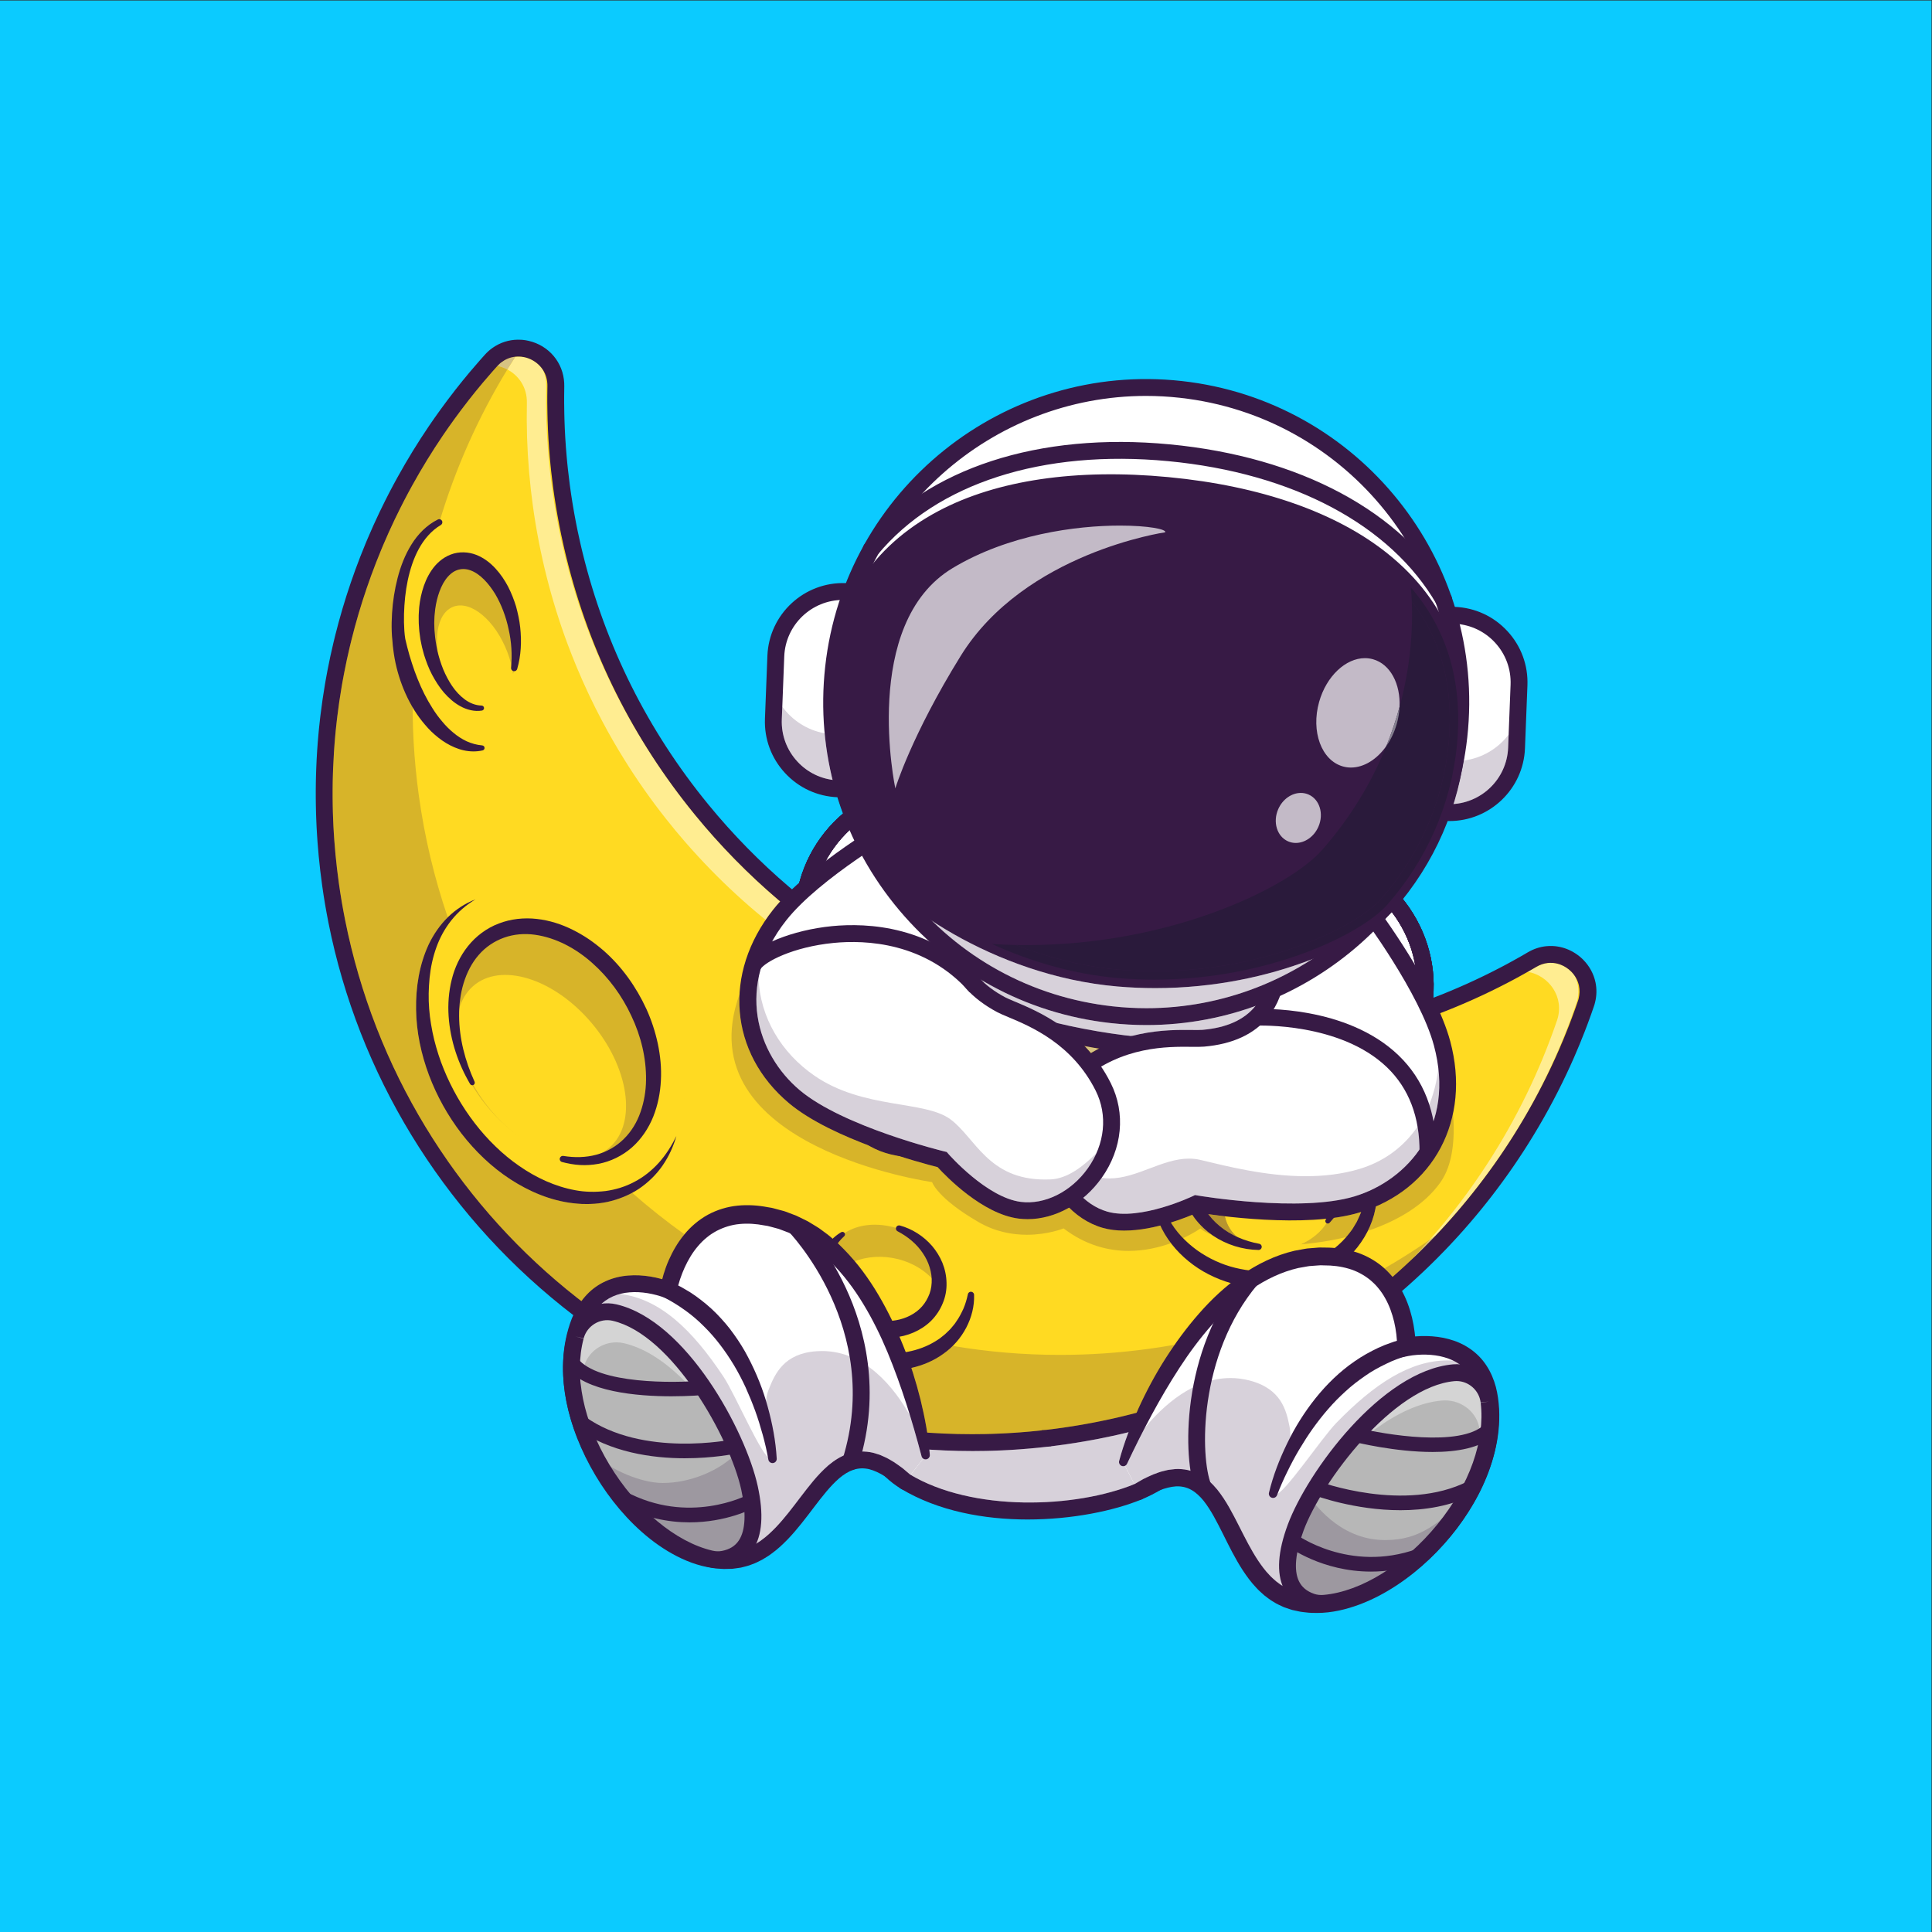<?xml version="1.0" encoding="UTF-8" standalone="no"?>
<svg
   xmlns:dc="http://purl.org/dc/elements/1.1/"
   xmlns:cc="http://creativecommons.org/ns#"
   xmlns:rdf="http://www.w3.org/1999/02/22-rdf-syntax-ns#"
   xmlns:svg="http://www.w3.org/2000/svg"
   xmlns="http://www.w3.org/2000/svg"
   xmlns:sodipodi="http://sodipodi.sourceforge.net/DTD/sodipodi-0.dtd"
   xmlns:inkscape="http://www.inkscape.org/namespaces/inkscape"
   version="1.1"
   id="svg2"
   xml:space="preserve"
   width="5333.333"
   height="5333.333"
   viewBox="0 0 5333.333 5333.333"
   sodipodi:docname="3500_7_16.eps"><rect x="0" y="0" width="5333.333" height="5333.333" fill="#333333" stroke="none"/><defs
     id="defs6" /><sodipodi:namedview
     pagecolor="#ffffff"
     bordercolor="#666666"
     borderopacity="1"
     objecttolerance="10"
     gridtolerance="10"
     guidetolerance="10"
     inkscape:pageopacity="0"
     inkscape:pageshadow="2"
     inkscape:window-width="640"
     inkscape:window-height="480"
     id="namedview4" /><g
     id="g10"
     inkscape:groupmode="layer"
     inkscape:label="ink_ext_XXXXXX"
     transform="matrix(1.333,0,0,-1.333,0,5333.333)"><g
       id="g12"
       transform="scale(0.1)"><path
         d="M 0,0 H 40000 V 40000 H 0 Z"
         style="fill:#0bcbff;fill-opacity:1;fill-rule:nonzero;stroke:none"
         id="path14" /><path
         d="m 25501.1,12441 -7514.4,1395.8 c -1453.3,270 -2421.4,1679.9 -2151.5,3133.1 l 838.1,4511.6 c 269.9,1453.3 1679.8,2421.4 3133,2151.5 l 7514.4,-1395.9 c 1453.3,-269.9 2421.4,-1679.8 2151.5,-3133 l -838.1,-4511.7 c -269.9,-1453.2 -1679.8,-2421.3 -3133,-2151.4"
         style="fill:#ffffff;fill-opacity:1;fill-rule:nonzero;stroke:none"
         id="path16" /><path
         d="m 25501.1,12441 -7514.4,1395.8 c -1453.3,270 -2421.4,1679.9 -2151.5,3133.1 l 838.1,4511.6 c 269.9,1453.3 1679.8,2421.4 3133,2151.5 l 7514.4,-1395.9 c 1453.3,-269.9 2421.4,-1679.8 2151.5,-3133 l -838.1,-4511.7 c -269.9,-1453.2 -1679.8,-2421.3 -3133,-2151.4"
         style="fill:#ffffff;fill-opacity:1;fill-rule:nonzero;stroke:none"
         id="path18" /><path
         d="m 25501.1,12441 -7514.4,1395.8 c -1453.3,270 -2421.4,1679.9 -2151.5,3133.1 l 838.1,4511.6 c 269.9,1453.3 1679.8,2421.4 3133,2151.5 l 7514.4,-1395.9 c 1453.3,-269.9 2421.4,-1679.8 2151.5,-3133 l -838.1,-4511.7 c -269.9,-1453.2 -1679.8,-2421.3 -3133,-2151.4"
         style="fill:#ffffff;fill-opacity:1;fill-rule:nonzero;stroke:none"
         id="path20" /><path
         d="m 25501.1,12441 -7514.4,1395.8 c -1453.3,270 -2421.4,1679.9 -2151.5,3133.1 l 838.1,4511.6 c 269.9,1453.3 1679.8,2421.4 3133,2151.5 l 7514.4,-1395.9 c 1453.3,-269.9 2421.4,-1679.8 2151.5,-3133 l -838.1,-4511.7 c -269.9,-1453.2 -1679.8,-2421.3 -3133,-2151.4"
         style="fill:#ffffff;fill-opacity:1;fill-rule:nonzero;stroke:none"
         id="path22" /><path
         d="m 23430.9,18553.8 c -235.7,26.9 -470.5,60.3 -703.6,99.9 -284.5,48.4 -566.6,105.9 -845.9,172.4 -334.2,220.6 -651.9,353.4 -864.8,442.5 -84.9,35.5 -158.3,66.2 -202.2,89.7 -200.6,107.5 -366.4,227.8 -496.6,360 809.9,-481.9 1720.7,-789.1 2685.5,-895.6 248.4,-27.4 494.8,-40.8 739.1,-40.8 785.7,0 1546.6,138.7 2255.8,394.7 -1.7,-2.2 -3.5,-4.4 -5.3,-6.6 -227.8,-280.7 -594.1,-444.5 -1089,-487 -29.3,-2.5 -68.9,-3.3 -115.3,-3.3 -32.4,0 -68.1,0.4 -105.9,0.8 -45.1,0.5 -94.6,1 -147.9,1 -283,0 -674.6,-14.7 -1103.9,-127.7"
         style="fill:#d7d1da;fill-opacity:1;fill-rule:nonzero;stroke:none"
         id="path24" /><path
         d="m 19314.7,23506.1 c -503,0 -995.1,-152.1 -1421.1,-444.7 -555.5,-381.5 -928.8,-953.7 -1050.9,-1611.3 l -838.1,-4511.7 c -253.3,-1363.5 650,-2678.9 2013.5,-2932.2 l 7514.4,-1395.8 c 657.7,-122.1 1325.8,20.7 1881.4,402.1 555.5,381.5 928.7,953.8 1050.8,1611.4 l 838.1,4511.7 c 122.1,657.6 -20.7,1325.7 -402.2,1881.2 -381.5,555.6 -953.7,928.8 -1611.3,1051 l -7514.4,1395.8 c -153.3,28.5 -307.3,42.5 -460.2,42.5 m 6678.8,-11282.9 c -174.1,0 -349.2,16 -523.8,48.4 l -7514.5,1395.9 c -1550.3,287.9 -2577.3,1783.5 -2289.4,3333.9 l 838.1,4511.6 c 139,748.1 563.3,1398.9 1194.7,1832.4 631.4,433.6 1391.1,596 2139.2,456.9 l 7514.4,-1395.8 c 748.1,-139 1398.9,-563.2 1832.4,-1194.6 433.6,-631.5 595.9,-1391.2 456.9,-2139.3 l -838,-4511.6 c -139,-748.1 -563.2,-1398.9 -1194.6,-1832.5 -484.1,-332.4 -1043.6,-505.3 -1615.4,-505.3"
         style="fill:#371a45;fill-opacity:1;fill-rule:nonzero;stroke:none"
         id="path26" /><path
         d="m 19314.7,23506.1 c -503,0 -995.1,-152.1 -1421.1,-444.7 -555.5,-381.5 -928.8,-953.7 -1050.9,-1611.3 l -838.1,-4511.7 c -253.3,-1363.5 650,-2678.9 2013.5,-2932.2 l 7514.4,-1395.8 c 657.7,-122.1 1325.8,20.7 1881.4,402.1 555.5,381.5 928.7,953.8 1050.8,1611.4 l 838.1,4511.7 c 122.1,657.6 -20.7,1325.7 -402.2,1881.2 -381.5,555.6 -953.7,928.8 -1611.3,1051 l -7514.4,1395.8 c -153.3,28.5 -307.3,42.5 -460.2,42.5 m 6678.8,-11282.9 c -174.1,0 -349.2,16 -523.8,48.4 l -7514.5,1395.9 c -1550.3,287.9 -2577.3,1783.5 -2289.4,3333.9 l 838.1,4511.6 c 139,748.1 563.3,1398.9 1194.7,1832.4 631.4,433.6 1391.1,596 2139.2,456.9 l 7514.4,-1395.8 c 748.1,-139 1398.9,-563.2 1832.4,-1194.6 433.6,-631.5 595.9,-1391.2 456.9,-2139.3 l -838,-4511.6 c -139,-748.1 -563.2,-1398.9 -1194.6,-1832.5 -484.1,-332.4 -1043.6,-505.3 -1615.4,-505.3"
         style="fill:#371a45;fill-opacity:1;fill-rule:nonzero;stroke:none"
         id="path28" /><path
         d="m 19314.7,23506.1 c -503,0 -995.1,-152.1 -1421.1,-444.7 -555.5,-381.5 -928.8,-953.7 -1050.9,-1611.3 l -838.1,-4511.7 c -253.3,-1363.5 650,-2678.9 2013.5,-2932.2 l 7514.4,-1395.8 c 657.7,-122.1 1325.8,20.7 1881.4,402.1 555.5,381.5 928.7,953.8 1050.8,1611.4 l 838.1,4511.7 c 122.1,657.6 -20.7,1325.7 -402.2,1881.2 -381.5,555.6 -953.7,928.8 -1611.3,1051 l -7514.4,1395.8 c -153.3,28.5 -307.3,42.5 -460.2,42.5 m 6678.8,-11282.9 c -174.1,0 -349.2,16 -523.8,48.4 l -7514.5,1395.9 c -1550.3,287.9 -2577.3,1783.5 -2289.4,3333.9 l 838.1,4511.6 c 139,748.1 563.3,1398.9 1194.7,1832.4 631.4,433.6 1391.1,596 2139.2,456.9 l 7514.4,-1395.8 c 748.1,-139 1398.9,-563.2 1832.4,-1194.6 433.6,-631.5 595.9,-1391.2 456.9,-2139.3 l -838,-4511.6 c -139,-748.1 -563.2,-1398.9 -1194.6,-1832.5 -484.1,-332.4 -1043.6,-505.3 -1615.4,-505.3"
         style="fill:#371a45;fill-opacity:1;fill-rule:nonzero;stroke:none"
         id="path30" /><path
         d="m 19314.7,23506.1 c -503,0 -995.1,-152.1 -1421.1,-444.7 -555.5,-381.5 -928.8,-953.7 -1050.9,-1611.3 l -838.1,-4511.7 c -253.3,-1363.5 650,-2678.9 2013.5,-2932.2 l 7514.4,-1395.8 c 657.7,-122.1 1325.8,20.7 1881.4,402.1 555.5,381.5 928.7,953.8 1050.8,1611.4 l 838.1,4511.7 c 122.1,657.6 -20.7,1325.7 -402.2,1881.2 -381.5,555.6 -953.7,928.8 -1611.3,1051 l -7514.4,1395.8 c -153.3,28.5 -307.3,42.5 -460.2,42.5 m 6678.8,-11282.9 c -174.1,0 -349.2,16 -523.8,48.4 l -7514.5,1395.9 c -1550.3,287.9 -2577.3,1783.5 -2289.4,3333.9 l 838.1,4511.6 c 139,748.1 563.3,1398.9 1194.7,1832.4 631.4,433.6 1391.1,596 2139.2,456.9 l 7514.4,-1395.8 c 748.1,-139 1398.9,-563.2 1832.4,-1194.6 433.6,-631.5 595.9,-1391.2 456.9,-2139.3 l -838,-4511.6 c -139,-748.1 -563.2,-1398.9 -1194.6,-1832.5 -484.1,-332.4 -1043.6,-505.3 -1615.4,-505.3"
         style="fill:#371a45;fill-opacity:1;fill-rule:nonzero;stroke:none"
         id="path32" /><path
         d="m 18748.7,9328.9 c 1431.6,-863.3 3643.7,-697.5 4825.4,-209.4 2284.1,943.7 3130.8,4802.8 3130.8,4802.8 L 17037,15173.9 c 0,0 -78.9,-4765.3 1711.7,-5845"
         style="fill:#ffffff;fill-opacity:1;fill-rule:nonzero;stroke:none"
         id="path34" /><path
         d="m 21320,8894.3 c -883.8,0 -1786.7,172 -2463.1,573.4 l 261.9,335.3 c 14.3,-10 31.6,-15.8 50,-15.8 2.3,0 4.6,0.1 6.9,0.3 48.2,3.7 84.2,45.7 80.5,93.9 -2.8,36.4 -6,72.7 -9.5,108.9 296.7,-19.8 594.7,-29.8 893,-29.8 90.8,0 182,0.9 272.9,2.8 l 40.2,1 c 36.5,0.9 73.2,1.8 109.8,3 50.4,1.7 100.6,3.4 151.3,5.7 l 40.7,1.9 c 36.5,1.8 72.9,3.5 110.6,5.5 l 49.1,2.9 c 33.9,1.9 67.8,3.9 100.4,6.1 38.8,2.3 77.8,5.2 117,8.1 l 27.6,2.1 c 3.2,0.2 6.2,0.4 7.4,0.6 51,3.6 102.1,7.7 148.9,12.1 7.6,0.5 15,1.2 22.5,2 l 15.4,1.3 c 35,3.2 70.7,6.6 105.8,10.1 l 30.1,3 c 22.7,2.2 45.4,4.4 67.1,6.8 41.2,4.3 82.4,8.7 124.1,13.7 l 88.1,6.7 2.6,3.9 c 18.7,2.3 37.3,4.6 55.9,6.9 l 10.1,1.3 c 20.2,2.4 40.3,5.1 60.2,7.8 l 30.4,4 c 25,3.4 50.1,6.7 71.8,10 26.5,3.4 52.6,7 78.7,10.7 l 6.7,1.3 0.1,-0.2 c 22.5,3.4 45,6.7 67.7,10.4 13.3,1.5 26.6,3.5 40.5,6.1 26.9,3.9 54.5,8 84.5,12.7 15,2.4 29.6,4.7 44.5,7.5 24.7,3.7 48.9,7.6 70.6,11.6 l 81.8,13.8 c 41,7.2 82,14.5 122.4,22 l 169.5,31.2 0.7,1 c 26.6,5.2 53.1,10.5 79.6,15.9 8.8,1.4 17.7,3.3 27.1,5.7 55.9,11 111.9,22.9 168.2,35.1 37.4,8.2 74.8,16.6 112.1,24.9 l 115.5,26.8 c 33.8,8 67.6,16.1 100.7,24.2 -73.8,-194.2 -139.5,-391.8 -194,-594.6 -10.8,-40.2 8.3,-83.5 47.2,-101.9 12.1,-5.7 24.8,-8.4 37.3,-8.4 12.6,0 25,2.8 36.4,8 l 196.1,-378.3 c -587.2,-239.8 -1372.6,-381 -2173.6,-381 m 367.1,1318.9 -0.5,0.4 -1.4,11.7 v 0 l 1.9,-12.1"
         style="fill:#d7d1da;fill-opacity:1;fill-rule:nonzero;stroke:none"
         id="path36" /><path
         d="m 17211.9,14975.1 c 10,-897.1 142.5,-4601.6 1627,-5496.7 1292.4,-779.4 3429.6,-709.3 4668.5,-197.5 1892.3,781.8 2778.3,3722.8 2980.9,4493.3 l -9276.4,1200.9 m 4071.3,-6432.5 c -904.1,0 -1856.7,173.6 -2624.7,636.7 -1855.3,1118.8 -1799.4,5798.8 -1796.2,5997.5 l 3.3,195.3 10050.7,-1301.1 -40.8,-186.2 c -35.4,-161.2 -893.2,-3959.3 -3234.7,-4926.7 -572.8,-236.6 -1440.2,-415.5 -2357.6,-415.5"
         style="fill:#371a45;fill-opacity:1;fill-rule:nonzero;stroke:none"
         id="path38" /><path
         d="M 32843.8,19225.8 C 32486.3,18179.3 32001.7,17186 31405.7,16266.6 30306.8,14569.1 28829,13124 27073.5,12063.6 25558.1,11147.6 23835.7,10518.5 21970.2,10261.8 14627.3,9248.5 7853.2,14381 6840.32,21723.5 c -561.88,4078.1 771.44,7982.5 3327.18,10819.9 477.2,530.9 1358.7,186.9 1343.4,-527 -4.8,-241 -3.5,-483.2 4.4,-726.4 15.7,-465.9 55,-936.1 120,-1407.2 137.6,-997.1 381.2,-1953.2 717.8,-2858.3 60.7,-161.5 123.6,-320.9 189.5,-479.3 161.5,-387.7 339.6,-764.5 534.8,-1130.8 140.6,-265.5 289.9,-524.4 447.5,-777.6 267.6,-431.3 558.8,-844.8 871.9,-1239.9 121.8,-154.5 247.1,-306 375.9,-454.5 90.3,-104.3 182,-207.3 275.9,-308.6 344,-374.2 708.6,-728.3 1091.9,-1060.1 35.3,-30.5 70.7,-60.7 106.1,-90.8 214.8,-182 434.8,-357.5 660.5,-525.2 52.4,-39.3 104.8,-77.7 157.6,-116.1 225.3,-163.7 456.3,-319.6 691.2,-468.5 127,-80.7 255.3,-159.3 385.5,-235.3 27.5,-16.2 54.5,-32.3 82.5,-48 19.2,-11.4 38.4,-22.3 58,-33.6 41.9,-24.1 84.3,-47.6 126.2,-70.8 224.4,-125.3 452.3,-244 683.7,-355.8 69.4,-34 139.3,-66.8 209.6,-99.1 75.5,-34.9 151.5,-69.4 227.9,-103 200.4,-88.2 404.2,-172 609.4,-250.6 319.2,-123.1 644,-233.2 973.2,-331.4 337.5,-100 679.7,-187.3 1026.4,-260.6 459.7,-98.3 927.3,-172 1400.1,-220.9 535.3,-55.5 1078.4,-79.1 1626.8,-68.6 199.9,3.5 400.7,11.4 602,24.5 330.9,20.9 663.6,53.7 998,99.9 21.9,3.1 44.1,5.7 66,9.6 954.3,136.3 1871.2,369.8 2741.3,689.9 754.9,276.7 1474.8,618.6 2154.1,1017.6 612.5,359.8 1346.9,-238.3 1117.2,-911.1"
         style="fill:#ffda22;fill-opacity:1;fill-rule:nonzero;stroke:none"
         id="path40" /><path
         d="M 32843.8,19225.8 C 32486.3,18179.3 32001.7,17186 31405.7,16266.6 30306.8,14569.1 28829,13124 27073.5,12063.6 25558.1,11147.6 23835.7,10518.5 21970.2,10261.8 14627.3,9248.5 7853.2,14381 6840.32,21723.5 c -561.88,4078.1 771.44,7982.5 3327.18,10819.9 477.2,530.9 1358.7,186.9 1343.4,-527 -4.8,-241 -3.5,-483.2 4.4,-726.4 15.7,-465.9 55,-936.1 120,-1407.2 137.6,-997.1 381.2,-1953.2 717.8,-2858.3 60.7,-161.5 123.6,-320.9 189.5,-479.3 161.5,-387.7 339.6,-764.5 534.8,-1130.8 140.6,-265.5 289.9,-524.4 447.5,-777.6 267.6,-431.3 558.8,-844.8 871.9,-1239.9 121.8,-154.5 247.1,-306 375.9,-454.5 90.3,-104.3 182,-207.3 275.9,-308.6 344,-374.2 708.6,-728.3 1091.9,-1060.1 35.3,-30.5 70.7,-60.7 106.1,-90.8 214.8,-182 434.8,-357.5 660.5,-525.2 52.4,-39.3 104.8,-77.7 157.6,-116.1 225.3,-163.7 456.3,-319.6 691.2,-468.5 127,-80.7 255.3,-159.3 385.5,-235.3 27.5,-16.2 54.5,-32.3 82.5,-48 19.2,-11.4 38.4,-22.3 58,-33.6 41.9,-24.1 84.3,-47.6 126.2,-70.8 224.4,-125.3 452.3,-244 683.7,-355.8 69.4,-34 139.3,-66.8 209.6,-99.1 75.5,-34.9 151.5,-69.4 227.9,-103 200.4,-88.2 404.2,-172 609.4,-250.6 319.2,-123.1 644,-233.2 973.2,-331.4 337.5,-100 679.7,-187.3 1026.4,-260.6 459.7,-98.3 927.3,-172 1400.1,-220.9 535.3,-55.5 1078.4,-79.1 1626.8,-68.6 199.9,3.5 400.7,11.4 602,24.5 330.9,20.9 663.6,53.7 998,99.9 21.9,3.1 44.1,5.7 66,9.6 954.3,136.3 1871.2,369.8 2741.3,689.9 754.9,276.7 1474.8,618.6 2154.1,1017.6 612.5,359.8 1346.9,-238.3 1117.2,-911.1"
         style="fill:#ffda22;fill-opacity:1;fill-rule:nonzero;stroke:none"
         id="path42" /><path
         d="m 29609.9,14337.6 c 436.8,496.3 836.6,1024.1 1195.8,1579 596,919.4 1080.6,1912.7 1438.1,2959.2 166.3,487.1 -172.8,935.2 -605.2,1008.7 12,6.9 24.1,13.8 36.1,20.7 l 140.7,81.8 c 76,44.6 156.1,71.8 238.1,80.7 11.9,1.3 23.8,2.2 35.7,2.4 l 6.2,0.2 c 7.3,0.4 14.7,0.6 22.3,0.6 11.5,0 23.5,-0.5 36.1,-1.4 l 16.3,-1.6 c 50.5,-5 100.2,-16.6 147.4,-34.5 81.5,-31.1 157.5,-80.3 219.3,-141.9 30.6,-30.7 57.5,-64 80.5,-99.3 77.2,-165.6 96.1,-362.6 26.5,-566.4 -248,-725.9 -557.2,-1426.3 -922.2,-2094.1 -118.9,-214 -243.3,-424.1 -372.6,-629 -29.9,-47.2 -59.9,-94.5 -89.6,-140.5 -34,-52.1 -68.2,-104.6 -103.3,-156.9 -30.9,-46.3 -62.1,-92.3 -93.3,-138.4 l -2.1,-3 c -82.3,-119.6 -156,-223.5 -225.7,-318.4 -143.9,-197.3 -295.2,-393.1 -452.3,-584.7 -6.7,-8.2 -13.3,-16.4 -22.2,-26.7 l -48.2,-58.1 -0.4,-0.7 c -17.4,-21.1 -35,-41.9 -52.6,-62.8 l -39.7,-46.7 c -14.7,-17.6 -29.7,-35 -44.7,-52.4 l -43.3,-50 c -6.4,-7.9 -13.6,-15.7 -20.5,-23.3 l -4,-4.5 c -17.8,-20.8 -36.1,-41.7 -56.8,-65.2 -11.2,-12.7 -22.5,-25.7 -34.3,-38 l -7,-7.9 c -15.4,-18 -31.4,-35.6 -47.4,-53.2 l -47.2,-51.7 -3.9,-4.4 c -5.6,-6.5 -11.2,-12.7 -17.3,-18.6 l -13.2,-14.3 c -3.8,-4.6 -7.8,-8.8 -11.9,-13.2 -34.8,-37.7 -69.4,-75.1 -104.6,-112 l -13,-13.6 c -6.6,-7.1 -13.2,-14.1 -19.9,-21.2 -40,-28.4 -80.3,-56.7 -120.7,-84.7 m -13754.3,6621.7 c -70.3,57.2 -139.9,115.1 -209,173.6 -35.4,30.2 -70.8,60.3 -106.1,90.8 -383.3,331.8 -747.9,685.9 -1091.9,1060.1 -93.9,101.3 -185.6,204.3 -275.9,308.6 -128.8,148.5 -254.1,300 -375.9,454.5 -313.1,395.1 -604.3,808.6 -871.9,1239.9 -157.6,253.2 -306.9,512.1 -447.5,777.6 -195.2,366.3 -373.3,743 -534.8,1130.7 -65.9,158.5 -128.8,317.9 -189.5,479.4 -336.6,905.1 -580.2,1861.2 -717.8,2858.3 -65,471.1 -104.3,941.3 -120,1407.2 -7.9,243.2 -9.2,485.4 -4.4,726.5 6.9,320.6 -167.1,566.5 -404.2,692 54.2,88.9 109.7,177.4 165.9,265 20,2.1 40.2,3.2 60.5,3.2 11.8,0 23.6,-0.4 35.5,-1.1 l 28.6,-1.7 c 22.5,-2.3 46.3,-6.4 71,-12.1 143.5,-33 290.4,-124.3 380.4,-268.8 42.1,-96.8 64.9,-206.4 62.3,-326.6 -4.8,-241 -3.5,-483.2 4.4,-726.4 15.7,-465.9 55,-936.1 120,-1407.2 137.6,-997.1 381.2,-1953.2 717.8,-2858.3 60.7,-161.5 123.6,-320.9 189.5,-479.4 161.5,-387.7 339.6,-764.4 534.8,-1130.7 140.6,-265.5 289.9,-524.4 447.5,-777.6 6.9,-11.1 13.9,-22.3 20.8,-33.4 314.6,-509.2 664.6,-999.6 1049.5,-1470.2 535.1,-654 1125.2,-1252.8 1761.5,-1791.1 -51.8,-57.2 -100.6,-114.5 -145.8,-171.6 -55.1,-69.5 -106.9,-140 -155.3,-211.2"
         style="fill:#ffed91;fill-opacity:1;fill-rule:nonzero;stroke:none"
         id="path44" /><path
         d="m 23372.5,14105 c -420.1,0 -887.9,116.4 -1346.8,465.9 0,0 -318.9,-131.9 -759.6,-131.9 -297.2,-0.1 -649.7,59.9 -997.3,260.7 -862.7,498.1 -965.7,829.9 -965.7,829.9 0,0 -5128.9,723.2 -3988.7,3890.5 -44.3,-834.4 301.7,-1647.8 1022.8,-2254.6 422.4,-355.5 1059.8,-652.5 1649.8,-875.8 191.2,-115.5 410.9,-187.8 634.3,-220.6 376.8,-120.6 675.8,-198.9 795.2,-229 176.9,-193.4 928.9,-970.2 1677,-1066.1 62.3,-8 125,-11.9 188,-11.9 292.3,0 588.6,84.5 859,238.8 199,-198.4 436.4,-344.6 695,-418.6 141.1,-40.4 292.3,-57.2 446.4,-57.2 0.2,0 0.3,0 0.5,0 252.4,0.1 512.2,45 746,104.7 59.5,-129.3 134.1,-251.3 220.6,-364.5 -243.7,-87.8 -545.2,-160.3 -876.5,-160.3 m 3558.9,135.2 c 233.2,100.2 419.2,257.1 537.1,440.2 8.9,-6.2 19.2,-9.3 29.5,-9.3 14.7,0 29.3,6.3 39.6,18.4 28.1,33.2 57.7,65.8 86.1,99.7 186.9,25.4 364.7,61.2 526.1,109.9 12.2,3.7 24.4,7.5 36.5,11.3 -8.9,-27 -17.9,-53.9 -31.5,-79.2 l -44.7,-97.2 c -12.6,-33.4 -35.1,-62.2 -52.2,-93.3 -18.8,-30.3 -35.4,-61.8 -55.7,-91.1 l -64.6,-85.4 c -19.2,-24.9 -39.1,-49.3 -59.7,-73.1 -321.3,-77.8 -644.6,-126.5 -946.5,-150.9 m -2431.4,128.6 c -95.3,98.1 -180.7,205.9 -252.1,323.1 181.7,56.4 336.5,116.3 443.7,161 15.9,-24.7 32.6,-48.9 49.9,-72.5 101.1,-134.3 223.1,-249.3 356.6,-344.8 -185.6,73.2 -237.2,135.3 -237.2,135.3 0,0 -134.8,-96.8 -360.9,-202.1 m 3827.2,151.8 c 79.3,158.9 136.1,328.9 164.6,503.1 854.2,368.2 1419,1070.5 1599.5,1928 43.1,-544.2 -9.1,-1067.1 -258.2,-1422.1 -335,-477.7 -895.2,-802.5 -1505.9,-1009"
         style="fill:#d7b429;fill-opacity:1;fill-rule:nonzero;stroke:none"
         id="path46" /><path
         d="m 22592.1,18201.7 c -42.7,50.4 -86.3,98.5 -130.6,144.6 68.9,-12.8 138,-25.1 207.2,-36.9 29.6,-5 59.2,-10 88.8,-14.8 -55.1,-28.8 -110.3,-59.7 -165.4,-92.9"
         style="fill:#d7c382;fill-opacity:1;fill-rule:nonzero;stroke:none"
         id="path48" /><path
         d="m 21685.2,10225.3 v 0.1 -0.1"
         style="fill:#b7acbc;fill-opacity:1;fill-rule:nonzero;stroke:none"
         id="path50" /><path
         d="m 20129.2,10309.7 c -311.2,0 -620.7,10.8 -927.3,32.1 -35.9,230.3 -83.9,457.9 -138.8,684.9 -55.4,220 -117.9,438.7 -189.5,654.8 1.7,0.3 3.4,0.7 5.1,1.1 234.9,53 462.5,148.9 658.5,291.8 69.2,48.5 134.1,103.1 193.9,162.5 725.2,-122.3 1467.1,-185.7 2220.1,-185.7 610.5,0 1228.3,41.7 1850.1,127.4 176.2,24.3 351.1,51.9 524.6,82.7 -67.1,-96.1 -132.1,-193.5 -195.2,-292 -209,-328.5 -392.3,-671.3 -553,-1023.6 -14,-30.9 -27.8,-61.9 -41.5,-92.9 -2.3,-0.6 -4.7,-1.2 -7.1,-1.8 -6.5,-1.6 -13.1,-3.3 -19.4,-5.1 l -51.3,-13.5 c -6.1,-1.8 -12.4,-3.3 -18.9,-4.7 l -10.6,-2.5 c -22.5,-6.3 -45.5,-11.8 -69.1,-17.4 l -60.3,-15.2 c -36.7,-9 -73.6,-17.8 -110.5,-26.6 l -111.2,-25.7 c -36.5,-8.2 -73.1,-16.4 -109.8,-24.4 -56,-12.2 -111.8,-24 -167.5,-34.9 l -18,-3.9 c -50.6,-10.3 -101.7,-20.3 -152.5,-30 l -95.4,-17.8 c -40.4,-7.5 -80.5,-14.6 -119.1,-21.4 l -83.3,-14 c -21.7,-4.1 -42.9,-7.4 -64.5,-10.6 l -8.5,-1.4 c -11.9,-2.4 -23.4,-4.2 -39.2,-6.6 -26.8,-4.3 -53.9,-8.2 -80.4,-12.1 l -7.2,-1.2 c -7.1,-1.4 -13.7,-2.5 -20.4,-3.1 l -10.3,-1.4 c -22.8,-3.7 -45.3,-7 -71.4,-10.9 l -9.1,-1.5 c -21.9,-3 -44.1,-6.1 -69.3,-9.3 -23.7,-3.6 -47,-6.7 -69.8,-9.7 l -31.1,-4.2 c -18.4,-2.5 -36.9,-4.9 -56.1,-7.2 l -10.6,-1.4 c -37.5,-4.6 -74.9,-9.2 -110.7,-13.4 l -99.8,-6.7 -3.3,-5 c -17.1,-1.8 -34.1,-3.6 -51.4,-5.4 -21.2,-2.4 -42.3,-4.4 -63.4,-6.5 l -31.4,-3 c -34.1,-3.5 -68.7,-6.8 -99.1,-9.6 -7.1,-0.5 -14.1,-1.1 -21.2,-1.8 l -16.4,-1.5 c -48.7,-4.5 -97.5,-8.4 -146.2,-11.9 l -35.9,-2.7 c -37.2,-2.8 -74.3,-5.6 -112.8,-7.9 -33,-2.2 -65.7,-4.1 -98.5,-6 l -48.8,-2.8 c -35.8,-1.9 -71.4,-3.6 -107.3,-5.3 l -40.5,-1.9 c -48.8,-2.3 -97.6,-3.9 -146.6,-5.5 -35.6,-1.2 -71.2,-2.1 -106.8,-2.9 l -39.6,-1 c -92.2,-1.9 -183.6,-2.8 -275.4,-2.8 m -8089.4,2755 c -2459.63,1897.9 -4248.68,4657.7 -4894.17,7899.5 -27.15,138 -49.8,261 -69.33,376 -20.27,119.5 -39.41,243.7 -58.59,379.9 -13.48,96 -26.37,195.7 -38.19,295.9 -11.38,99 -22.07,197.6 -31.5,296.1 -8.98,95.4 -17.08,191.3 -24.16,286.7 -3.9,51.8 -7.18,103.9 -10.5,156 -2.35,37.2 -4.4,73.9 -6.44,110.7 l -1.82,32.6 c -2.48,50 -4.68,99.6 -6.53,150.4 -2.06,49 -3.86,97.3 -5.18,145.7 -1.22,48.6 -2.49,97.2 -3.13,147 -0.93,48.4 -1.56,97.2 -1.85,145.8 -0.25,48.4 -0.54,96.7 -0.15,145.2 l 0.15,24.6 c 0.24,40.2 0.43,80.2 1.31,122.8 0.15,17.6 0.49,35.3 0.84,53 l 2.78,112.1 c 1.02,47.8 2.78,95.2 4.84,143.5 8.88,233.4 24.26,468.5 45.75,698.9 l 9.96,106.2 c 5.91,59.3 12.35,118.7 19.58,179.5 l 0.73,6.6 c 3.22,28.7 6.4,57.3 10.35,87.7 24.81,204.1 54.79,409.8 89.16,611.8 4.74,28 9.67,56.4 14.74,85.6 l 4.26,23.9 c 2.43,13.8 4.83,27.7 8.44,45.8 7.96,45.9 16.75,91.4 25.88,138 34.42,179.6 74.42,365.2 119.09,552.7 10.45,45 21.44,90.1 33.11,135.8 89.5,359.9 196.24,721.7 317.38,1075.5 29,84.8 58.74,169.2 89.35,253.1 66.65,181.8 135.36,358 204.74,525.2 14.6,36.1 29.59,71.9 45.31,108.5 73.98,174.2 154.59,353.1 239.51,531.5 36.23,75.6 72.9,150.5 110.89,225.8 53.71,107.6 109.42,215.3 165.52,320 28.57,53.3 57.77,106.8 87.11,159.7 l 0.25,0.4 c 193.84,350.9 407.22,698.5 634.08,1033 77.1,113.4 157.38,227.6 238.72,339.5 46.39,64 93.7,127.9 141.41,191.5 50.73,67.8 102.34,134.5 154.44,201.3 90.62,116 185.55,233 289.99,357.6 61.47,73 126.77,148.8 199.77,231.8 33.7,38.3 68,76.6 102.3,114.9 0.9,1.1 1.8,2.1 2.7,3.1 71,-15.5 139.8,-40.6 204,-74.6 -600.17,-983.5 -1075.56,-2045.9 -1408.08,-3163.6 -637.77,-239.2 -1006.2,-1256.9 -839.55,-2431.6 53.04,-373.8 154.5,-722.8 290.42,-1029.2 -18.5,-721.8 21.16,-1454.7 122.97,-2193.3 120.72,-876.3 323.74,-1721.1 599.96,-2527.8 -162.83,-158.9 -293.24,-351.6 -393.32,-557.9 -196.38,-422 -270.28,-890.6 -262.51,-1352.2 6.3,-463.9 104.73,-923.5 266.18,-1356.6 162.79,-433.2 389.72,-841.3 672.09,-1209.1 283.61,-366.2 622.04,-693.7 1013.34,-948.8 390,-253.4 833,-443.3 1304,-496.3 58.3,-8.5 117.8,-9.8 176.5,-14.8 0.2,0 0.4,0 0.6,0 19.9,0 39.7,-0.5 59.5,-0.9 19.8,-0.5 39.6,-0.9 59.5,-0.9 19.2,0 38.5,0.4 57.8,1.7 118.3,2.5 236.3,18.4 352.1,41.8 179.1,39.9 353.3,102.2 513.7,188.5 345.8,-304.8 707.2,-591.7 1082.3,-859.4 -1.3,-1.5 -2.5,-3 -3.8,-4.5 -135.7,-162.6 -239.4,-344.5 -322.3,-532 -41.2,-94 -76.1,-190.1 -105.6,-287.8 -10.4,-34.4 -20.2,-69 -29.2,-103.9 -7.8,2.2 -15.6,4.3 -23.4,6.4 -73,19.5 -146.7,36 -221.7,48 -104.3,16.7 -210.7,26.6 -318.4,26.6 -46.8,0 -93.8,-1.8 -141.1,-5.9 -155.5,-12 -313.2,-48.8 -460.9,-115.2 -147.9,-65.3 -284.1,-161.5 -394.3,-278.8 -41.1,-43.2 -79,-88.9 -113.7,-136.3 m 16798.7,502.7 c -51.5,62.1 -107.6,120.8 -167.9,175.2 78.7,45.4 156.9,91.6 234.6,138.6 240.2,145.1 475.1,297.3 704.7,456.4 -125.6,-142.6 -254.1,-282.6 -385.7,-419.9 l -3,-2.8 c -31.3,-29.6 -63,-58.9 -94.5,-87.9 l -4.1,-3.9 c -9.4,-9.3 -19.2,-18.2 -28.8,-27.1 l -14.2,-13.1 c -23.9,-21.9 -47.7,-43.5 -74.2,-67 l -5,-4.6 c -9,-8.3 -18.2,-16.8 -30.3,-27.5 -20.5,-18.6 -41.1,-36.8 -61.7,-55.1 l -33.6,-29.6 c -12,-10.5 -24,-21.1 -36.3,-31.7"
         style="fill:#d7b429;fill-opacity:1;fill-rule:nonzero;stroke:none"
         id="path52" /><path
         d="m 29224.2,13917.7 c 131.6,137.3 260.1,277.3 385.7,419.9 40.4,28 80.7,56.3 120.7,84.7 -17,-18 -34,-35.7 -50.8,-53.2 l -6.6,-6.9 c -14,-14.5 -28.3,-29.3 -45.5,-46.5 -40.4,-42.3 -81.3,-83.8 -122.7,-125.1 -2.7,-2.6 -5.1,-5.1 -7.1,-7.2 -10.4,-9.7 -20.8,-20.1 -30.5,-30.1 -14.2,-14.5 -28.6,-28.4 -42.9,-42.4 l -5.8,-5.6 c -17.3,-17.3 -34.6,-34.6 -52.6,-51.4 l -5.8,-5.7 c -6.9,-7.1 -14.1,-14.1 -21.3,-21 l -18,-17.6 4.2,4.1 c -3.3,-2.9 -6.6,-6 -9.8,-9.2 -24.3,-23.4 -48.6,-46.8 -71.4,-68.3 l -19.8,-18.5"
         style="fill:#d7c382;fill-opacity:1;fill-rule:nonzero;stroke:none"
         id="path54" /><path
         d="m 10506.7,32358.5 c -64.2,34 -133,59.1 -204,74.6 12.9,14.3 26.4,27.7 40,39.9 l 16.5,14.9 c 5.2,4.8 10.6,8.8 18.8,15.2 l 4.5,3.5 60.6,40.8 c 69.9,41.8 148,67.6 229.5,76.1 -56.2,-87.6 -111.7,-176.1 -165.9,-265"
         style="fill:#d7c382;fill-opacity:1;fill-rule:nonzero;stroke:none"
         id="path56" /><path
         d="m 25621.8,14393.9 c -130.6,59.6 -252.4,134.3 -360.9,224.2 -89.1,73 -169.1,156.2 -236.8,246.8 96.4,-13.5 213.9,-28.8 347.3,-44 5.2,-25.4 11.8,-50.7 19.8,-75.9 43.5,-137 124,-255.5 230.6,-351.1"
         style="fill:#b7952f;fill-opacity:1;fill-rule:nonzero;stroke:none"
         id="path58" /><path
         d="m 18473.2,17010.5 c 842.3,-134.5 1472.1,88.9 1406.7,499.1 -65.5,410.1 -801.4,851.6 -1643.7,986.1 -842.4,134.5 -1472.2,-88.9 -1406.7,-499 65.4,-410.1 801.3,-851.7 1643.7,-986.2"
         style="fill:#ffda22;fill-opacity:1;fill-rule:nonzero;stroke:none"
         id="path60" /><path
         d="m 17086.4,18994 c -160,-132.9 -274.9,-304.5 -288.9,-488.5 l -6.1,-68 5,-68.3 c 1.2,-11.3 0.5,-22.5 3.1,-33.8 l 7.8,-33.7 c 5.9,-22.4 8.2,-44.9 16.4,-66.8 17.1,-43.7 28.3,-88.2 52.6,-130 11.2,-21 19.3,-42.9 32.7,-63.1 l 39.1,-60.7 c 107.5,-160.6 257.7,-298.9 422.4,-415.6 165.2,-117.4 348.2,-213 539.4,-289.2 382.8,-151.7 802.3,-226.9 1210.9,-194.9 203.4,18.2 405.6,62.6 583.7,154 177.9,89.5 329.5,230.6 401.1,424.3 l 0.5,1.4 c 10.1,27 40.1,40.9 67.2,30.8 23.5,-8.6 37,-32.5 33.6,-56.4 -8.3,-58.5 -23.2,-117 -45.2,-173.3 -23.2,-55.5 -51.2,-110.1 -86.4,-159.6 -68.6,-100.7 -159.9,-183.7 -257.8,-253.2 -199.2,-135.9 -428.5,-215 -659.7,-253.1 -231.7,-40.6 -467.4,-39.3 -698.5,-12.6 -231.5,26.5 -458.1,84.4 -675.8,168.3 -217.6,83.9 -426,195.4 -615.5,337.3 -187.4,143.4 -362.1,314.2 -482.2,530.8 l -43.5,81.8 c -14.5,27.1 -24.3,57.6 -36.4,86.3 -25.6,56.7 -39.7,119.6 -54.8,180.8 -7.2,30.8 -8.3,63.7 -12.3,95.2 l -4.7,47.7 c -1.5,15.9 0.5,32.3 0.7,48.4 1.4,32.3 2.6,64.4 4.9,96.3 l 19.1,94.9 c 28.6,125.2 92.4,240.5 173,333.7 81.5,93.3 179.8,165.4 284.5,217.3 32.1,16 71.2,2.9 87.1,-29.3 13.7,-27.5 6,-60.1 -16.6,-78.9 l -0.4,-0.3"
         style="fill:#371a45;fill-opacity:1;fill-rule:nonzero;stroke:none"
         id="path62" /><path
         d="m 17898,16509 c 262.3,-91.4 526,-136.1 790.8,-138.1 264.3,-2.3 528.2,36.2 780.5,111.6 251.7,75.8 493.6,188 700.2,344.7 207.6,155 374.2,360.4 441.1,623.8 l 0.4,1.5 c 7.1,28.3 35.8,45.3 64.1,38.1 22,-5.5 37.2,-24.4 39.4,-45.7 15.5,-152.7 -18.9,-311.5 -83,-454.7 -65.3,-143.4 -160.7,-270.8 -270.9,-380.1 -222.2,-218.2 -498.8,-368.4 -789.1,-460.3 -290.8,-92.1 -600.9,-124.7 -903.9,-87 -301.7,37 -599.8,145.1 -833.4,333.8 -28.2,22.8 -32.5,64 -9.8,92.1 17.8,22.1 47,29.5 72.3,20.7 l 1.3,-0.4"
         style="fill:#371a45;fill-opacity:1;fill-rule:nonzero;stroke:none"
         id="path64" /><path
         d="m 26205.5,15929.6 c -603.1,-171.1 -967.6,-701.4 -814.3,-1184.6 153.4,-483.2 766.5,-736.3 1369.6,-565.2 603,171 967.6,701.4 814.3,1184.5 -153.4,483.2 -766.6,736.3 -1369.6,565.3"
         style="fill:#ffda22;fill-opacity:1;fill-rule:nonzero;stroke:none"
         id="path66" /><path
         d="m 20108,13201.6 c -10.3,-125.1 -36.7,-249.5 -80.4,-370.9 -308.4,-860.6 -1352.5,-1255.7 -2332.5,-882.3 -736,280.7 -1226.7,914.8 -1294.5,1577.2 l 3707.4,-324"
         style="fill:#ffda22;fill-opacity:1;fill-rule:nonzero;stroke:none"
         id="path68" /><path
         d="m 20172.4,13196.3 c 16.3,-466.8 -238.2,-943.6 -635.2,-1221.9 -196,-142.9 -423.6,-238.8 -658.5,-291.8 -235.4,-52.1 -479.1,-60.5 -716.2,-28.7 -475.1,61.2 -922.4,283.4 -1257.9,617 -169.8,164.6 -304.2,363.3 -403.6,574.9 -97.7,212.6 -151.2,445.1 -152.1,674.5 -0.2,28.9 23.1,52.4 52,52.5 25.1,0.1 46.1,-17.4 51.3,-40.9 l 0.2,-1 c 93.9,-420.2 332.4,-783.8 647.1,-1048.7 158.7,-130.9 333.1,-241.5 520.7,-323 187.7,-81.1 386.1,-135.7 586.9,-160.2 400.5,-49.8 816.7,22.9 1158.8,231.1 41.2,27.9 86.6,51.1 123.7,84.4 38.3,31.9 80.4,60.3 114.3,97 35.3,35.3 75,67.5 104.9,107.9 31.3,39.2 67.2,75.9 92.4,119.8 60.3,81.9 106,173.9 149.9,267.8 40.6,95.3 70.7,195.8 92.5,299.9 l 0.1,0.5 c 7.4,35.1 41.8,57.7 77,50.3 29.9,-6.3 50.7,-32.2 51.7,-61.4"
         style="fill:#371a45;fill-opacity:1;fill-rule:nonzero;stroke:none"
         id="path70" /><path
         d="m 11029,25794.3 c 71.5,360.2 83.1,773.4 21.4,1208.1 -185.1,1304.5 -960,2308.4 -1730.76,2242.4 -770.82,-66 -1245.64,-1177 -1060.57,-2481.5 185.07,-1304.4 959.95,-2308.4 1730.76,-2242.4 L 11029,25794.3"
         style="fill:#ffda22;fill-opacity:1;fill-rule:nonzero;stroke:none"
         id="path72" /><path
         d="m 9129.42,29137.9 c -196.09,-116.2 -347.02,-294.4 -456.34,-494.9 -109.46,-201.3 -180.52,-424.3 -228.94,-651.7 -48.02,-228 -70.58,-462.1 -77.41,-695.6 -2.91,-116.7 -1.15,-233.7 7,-348.5 4.35,-57.3 9.6,-114.2 18.88,-167.7 l 41.06,-169.9 c 28.03,-112.9 61.23,-224 96.7,-333.8 35.19,-109.8 73.76,-218.3 117.04,-324.4 85.24,-212.8 186.7,-418 308.58,-608 59.81,-95.8 125.92,-187.1 198.6,-271.7 70.61,-86.5 149.32,-165.2 233.98,-235.4 84.16,-71 176.52,-130.8 275.57,-177.7 99.87,-44.3 206.79,-75.1 321.19,-85.3 l 1.73,-0.2 c 28.94,-2.5 50.24,-28.1 47.64,-57 -2,-23.2 -19,-41.5 -40.48,-46.5 -125.83,-29.1 -261.8,-27.3 -391.05,1.8 -129.85,28.3 -251.87,83.7 -364.76,150.5 -112.53,68 -213.92,151 -307.77,240.1 -91.84,91.2 -174.75,189.8 -250.66,292.8 -150.05,207.5 -266.86,435.1 -355.71,671 -88.72,236.1 -149.37,481.5 -179.32,729.6 -9.28,61.7 -14.04,124 -18.5,186.2 -7.87,65.7 -11.82,128.9 -14.1,191.8 -4.22,125.6 -1.38,249.7 6.25,373.5 15.43,247.3 53.52,493 115.51,733.9 62.35,240.4 152.27,477.1 286.15,692 132.26,214.2 317.81,405.4 547.54,518.7 31.99,15.8 70.77,2.7 86.59,-29.3 15.07,-30.5 3.67,-67.2 -24.97,-84.3"
         style="fill:#371a45;fill-opacity:1;fill-rule:nonzero;stroke:none"
         id="path74" /><path
         d="m 11178,21511.8 c -464.6,103.1 -924.6,68.9 -1331.79,-127.4 -737.86,-355.7 -1092.39,-1139.2 -1098.31,-2088.4 -3.89,-622.7 160.07,-1306.9 505.39,-1965.5 871.71,-1662.6 2568.91,-2532.9 3790.81,-1943.9 454.7,219.2 779.5,609.5 963.3,1098.9 310,826 177,1911.1 -370.4,2955 l -2459,2071.3"
         style="fill:#ffda22;fill-opacity:1;fill-rule:nonzero;stroke:none"
         id="path76" /><path
         d="m 9846.22,21384.4 c -192.53,-114.8 -361.8,-260.9 -497.34,-431.1 -135.45,-170.2 -240.68,-361.3 -312.5,-564.2 -73.14,-202.4 -118.18,-414.3 -139.79,-628.4 -20.78,-214 -26.49,-431.2 -8.8,-645.2 7.97,-107.2 21.43,-214 39.51,-320 16.67,-106.2 39.38,-211.4 63.94,-316 52.86,-208.5 117.62,-414.1 199.49,-613.3 162.62,-398.3 378.12,-776.2 640.66,-1115.8 130.65,-170.4 273.51,-331.2 427.71,-479.7 153.1,-149.8 318.8,-286.2 494.1,-407.5 349.9,-242.7 743.1,-425.7 1158.2,-501.4 207.3,-39.7 419.1,-41.4 627.7,-17.3 207.8,28.1 413,90.4 600.6,191.3 189.1,98.1 359.4,234.6 505.4,396.6 145.7,162.7 265,351.4 362.3,553.1 -60.9,-215.5 -155.9,-424.1 -286.2,-613 -130.3,-188.8 -299.3,-353.5 -493.7,-484.1 -195.5,-129.2 -418.3,-217.9 -649.3,-269.4 -115.8,-23.4 -233.8,-39.3 -352.1,-41.8 -39.2,-2.6 -78.2,-1.7 -117.3,-0.8 -20,0.4 -40.1,0.9 -60.1,0.9 -58.7,5 -118.2,6.3 -176.5,14.8 -471,53 -914,242.9 -1304,496.3 -391.3,255.1 -729.73,582.6 -1013.34,948.8 -282.37,367.8 -509.3,775.9 -672.09,1209.1 -161.45,433.1 -259.88,892.7 -266.18,1356.6 -7.77,461.6 66.13,930.2 262.51,1352.2 101.15,208.5 233.3,403.1 398.58,563 164.44,160.4 359.12,286.3 568.54,366.3"
         style="fill:#371a45;fill-opacity:1;fill-rule:nonzero;stroke:none"
         id="path78" /><path
         d="m 26063.7,14124.1 c -329.8,5.5 -663.9,107.7 -948.1,299.2 -140.3,97.9 -268.6,217 -374.1,357.1 -103.4,141.4 -185,302.4 -230.1,476.8 -45.5,173.7 -55.6,359.3 -22.2,537.5 29.8,178.7 96.3,351.5 192.7,504.2 96.6,153.1 224.5,282.2 365.4,389.4 141.8,106 297.5,193.1 463.5,250.3 165.8,57 337.9,91.2 511.3,105 173.6,10.3 347.3,-1.2 517.4,-33.2 169.6,-36.4 334.6,-92.2 490.3,-168.8 155.6,-77.3 297.2,-181.7 422.6,-301.8 253.3,-237.5 420.7,-574.9 438.6,-923.4 8.1,-173.6 -16.8,-347.8 -80.3,-506.8 -31.5,-79.3 -69.9,-155.2 -116.2,-225.5 -45.2,-71.3 -103.7,-131.8 -156.9,-194.6 -18.5,-21.9 -51.1,-24.6 -73,-6.1 -19.8,16.7 -23.9,45.2 -10.6,66.6 l 4.1,6.7 c 40.3,65.4 85.2,126.9 115.9,195.9 32.7,67.7 58.6,137.9 77.3,209.5 17.9,71.7 30,144.2 34.1,217.2 0.5,73.2 1.5,145.8 -11.2,217.1 -40.5,285.9 -197,546 -416.6,732.1 -436.7,378.8 -1093.9,480.6 -1629.2,283.3 -266,-99.4 -508.8,-268.1 -659.7,-499.7 -152.9,-227.5 -213.7,-512.8 -157.8,-784.3 55.2,-272 223.2,-523.9 450,-709.7 227,-188.2 512.6,-309.7 815.1,-365.3 l 0.5,-0.1 c 35.2,-6.5 58.5,-40.3 52,-75.5 -5.8,-31.6 -33.6,-53.6 -64.8,-53.1"
         style="fill:#371a45;fill-opacity:1;fill-rule:nonzero;stroke:none"
         id="path80" /><path
         d="m 28264.7,16168.1 c 171.4,-274.7 259.9,-608.5 247.1,-943.3 -11.6,-335.7 -133.6,-666.1 -326.2,-942.8 -190.5,-280.4 -458.4,-499.9 -753.4,-656.6 -296.2,-156.5 -622.9,-250.5 -954.1,-280.7 -331.3,-30.1 -666.4,0.8 -985.4,92.1 -318.8,91 -621.2,243.6 -878,453.7 -257,208.3 -471.9,473.4 -603.4,777.4 -129.1,304.1 -175.5,642.9 -118.8,960.7 5.1,28.4 32.2,47.2 60.6,42.2 25.5,-4.6 43.3,-27 43,-52 v -1 c -3.9,-303.1 70.4,-597.6 210.9,-854.7 139.8,-258.1 347.8,-473.2 582.5,-644.3 237.6,-168.4 505.8,-294.5 789.1,-363.7 282.9,-69.2 578.2,-92.6 867,-63.8 288.6,28.7 571.7,108 828.7,238 257.3,128.4 489.1,308.8 663.3,534.9 l 64.6,85.4 c 20.3,29.3 36.9,60.8 55.7,91.1 17.1,31.1 39.6,59.9 52.2,93.3 l 44.7,97.2 c 17.1,31.7 27,66 38.3,99.9 l 34.5,101.9 22.2,105.3 c 6.8,35.3 16.5,70.4 19.7,106.4 40.2,286.7 -5.8,585.6 -119.8,864.5 -13.6,33.1 2.3,71 35.4,84.6 29.6,12.1 63.2,0.6 79.6,-25.7"
         style="fill:#371a45;fill-opacity:1;fill-rule:nonzero;stroke:none"
         id="path82" /><path
         d="m 19419.3,13261.8 -1341.8,117.2 c -172.6,269.2 -369.8,525.5 -598,757.5 l -106.6,106.4 c -22.9,22.3 -47.3,43.3 -71.7,64.2 195.7,229 490.9,340.4 815.4,340.4 51.1,0 102.9,-2.8 155.1,-8.3 587.4,-61.8 1265.3,-490.9 1157.1,-1313.8 -2.3,-21.3 -5.5,-42.5 -9.5,-63.6"
         style="fill:#d7b429;fill-opacity:1;fill-rule:nonzero;stroke:none"
         id="path84" /><path
         d="m 18550.8,12500.7 c -106.6,234.3 -224.4,464.3 -356.2,687.7 -37.7,64.1 -76.7,127.7 -117.1,190.6 l 1341.8,-117.2 c -10,-52.7 -25.3,-105.1 -46.2,-156.7 -131.1,-324.4 -448.7,-541.8 -822.3,-604.4"
         style="fill:#d7b429;fill-opacity:1;fill-rule:nonzero;stroke:none"
         id="path86" /><path
         d="m 17121.9,13423.3 c 35.9,-390.9 342.7,-760.4 810.3,-918 622.7,-209.7 1295.2,35.7 1502.1,548 29.4,72.4 47.7,146.2 55.7,220.3 -146.5,274.5 -418.3,506 -775.2,626.4 -632.5,212.9 -1311.7,0 -1592.9,-476.7"
         style="fill:#ffda22;fill-opacity:1;fill-rule:nonzero;stroke:none"
         id="path88" /><path
         d="m 18635.6,14631.2 c 251.8,-69 487,-216.5 665.8,-422.2 88.1,-103.7 162.1,-221.8 215.4,-351.2 52.4,-129.5 82.3,-270.7 85,-414.5 4.4,-142.6 -21.8,-291.3 -79.4,-424.8 -54.6,-135.2 -138.2,-259.8 -241.7,-363.2 -210.3,-205.3 -491.6,-319.3 -772.7,-343.9 -141,-10.9 -282.5,-2.2 -419.6,25.7 -136.7,29.4 -268.7,76.1 -391.6,140.5 -245.6,128.2 -458.5,323 -594.9,565.7 -137.4,240.2 -196.6,532.3 -138.8,805.1 29.6,135.3 84.3,264.2 164,374.5 78.6,110.8 180.2,202.2 292.9,269.1 24.9,14.7 56.9,6.5 71.7,-18.3 12.9,-21.8 8.2,-49.3 -10.1,-65.6 l -0.3,-0.2 c -176.5,-158.4 -285.5,-372.4 -303.2,-593.2 -21,-220.1 49,-439.3 169.2,-621.7 123.8,-181.1 297.2,-328.1 496.2,-420.2 24.5,-12.3 49.9,-22.6 75.7,-32.1 25.2,-10.7 51.2,-19.3 77.4,-27 26.3,-7.5 51.8,-17.9 78.4,-23.3 l 79.7,-17.6 c 107.1,-17.8 215.3,-24.3 321.9,-14.8 212.4,21.2 416.2,104.1 566.3,243.7 74.4,70.1 134.1,153.8 176.9,246.7 46,92.5 68.8,193.2 74.2,298.7 6,104.6 -9,211.7 -41,315.6 -31,104.3 -80.2,205.2 -144,297.8 -125.3,187.9 -308.2,340.1 -519.4,450 l -1.1,0.6 c -31.8,16.5 -44.2,55.7 -27.7,87.5 14.4,27.6 45.9,40.6 74.8,32.6"
         style="fill:#371a45;fill-opacity:1;fill-rule:nonzero;stroke:none"
         id="path90" /><path
         d="m 12079.5,16022.3 c -692.7,0.1 -1475.8,410.5 -2052.6,1151.4 -874.92,1123.9 -944.47,2582.5 -155.33,3258 268.83,230.1 602.53,339.6 960.43,339.6 692.7,0 1475.8,-410.5 2052.6,-1151.4 874.9,-1123.9 944.5,-2582.5 155.3,-3258 -268.8,-230.1 -602.5,-339.6 -960.4,-339.6"
         style="fill:#d7b429;fill-opacity:1;fill-rule:nonzero;stroke:none"
         id="path92" /><path
         d="m 12172.1,18915.4 c -810.2,894.6 -1897.3,1173 -2428.01,621.8 -530.75,-551.2 -304.21,-1723.2 506.01,-2617.7 810.2,-894.6 1897.3,-1173 2428,-621.8 530.8,551.2 304.2,1723.2 -506,2617.7"
         style="fill:#ffda22;fill-opacity:1;fill-rule:nonzero;stroke:none"
         id="path94" /><path
         d="m 11667.5,16071.7 c 230,-38 464.4,-33.6 681.7,25.1 217.2,58.3 415.4,172.7 571.1,327.8 157.1,154.3 273.3,348.6 345.6,559.5 73.4,210.5 111,435.5 113,662.2 5.8,453.8 -106.2,910.3 -303.1,1324.3 -193.1,416.6 -469.8,795.2 -811,1097 -338.5,302 -753.7,524.8 -1188.7,584.8 -216.6,30 -436.6,11.5 -638.1,-60.5 -201.3,-72.3 -384,-194.7 -525.86,-359.8 -143.21,-164.2 -245.12,-366.8 -310.94,-582.6 -66.43,-216.2 -94.38,-446.6 -93.19,-678 1.61,-464.3 122.65,-930 319.8,-1362.2 l 0.15,-0.2 c 11.93,-26.2 0.39,-57.1 -25.78,-69.1 -24.47,-11.1 -53.16,-1.6 -66.55,21 -248.08,421.5 -410.55,902 -445.1,1402.7 -16.87,250.1 1.46,505.1 63.16,754 60.21,248.8 171.44,491 337.21,697.9 164.84,206.9 387.4,374.3 638.4,469 250.6,96.7 524.5,124.9 785.8,95.2 262,-28.7 513.4,-109.9 743.7,-224.4 115.4,-57.3 226.3,-122.1 332.5,-193.4 105.5,-72.2 206.4,-150.4 302.8,-233.5 383.9,-335.1 681.8,-756.8 892.6,-1214.7 104.5,-229.9 183.4,-471.7 236.6,-719.5 51.8,-248 77.3,-503.1 63.2,-758.5 -12.2,-255 -62.5,-510.7 -158.5,-751.6 -96.6,-240 -245.6,-463.9 -442.4,-637.8 -197.6,-172.3 -440,-291.3 -693.4,-338.7 -126.7,-23.3 -255,-31.4 -381.5,-24.2 -126.6,7.1 -250.8,30.1 -371.2,62 -34.5,9.2 -55.1,44.6 -45.9,79.1 8.6,32.4 40.3,52.5 72.7,47.3 l 1.2,-0.2"
         style="fill:#371a45;fill-opacity:1;fill-rule:nonzero;stroke:none"
         id="path96" /><path
         d="m 9935.92,25390.4 c -44.9,0 -90.98,5.5 -137.96,16.6 -283.56,67.1 -543.14,330.5 -725.59,692.9 -155.5,309.2 -254.7,691.5 -264.49,1086.4 -19.44,780.8 317.87,1342.9 775.06,1342.9 44.9,0 90.98,-5.4 137.96,-16.6 23.9,-5.6 47.77,-12.7 71.26,-21.4 494.14,-176.7 898.84,-939.5 918.84,-1757.9 19.4,-780.7 -317.9,-1342.9 -775.08,-1342.9"
         style="fill:#d7b429;fill-opacity:1;fill-rule:nonzero;stroke:none"
         id="path98" /><path
         d="m 10458.4,26623.4 c -281.8,629.5 -784.23,986.8 -1122.29,798 -338.04,-188.7 -383.69,-852 -101.93,-1481.5 281.76,-629.5 784.22,-986.7 1122.22,-798 338.1,188.8 383.7,852.1 102,1481.5"
         style="fill:#ffda22;fill-opacity:1;fill-rule:nonzero;stroke:none"
         id="path100" /><path
         d="m 10584,26182.1 c 25.2,268.5 8.3,538.4 -51.3,798 -54.5,260 -148.8,509.6 -279,731.2 -67.8,108.7 -143.2,211 -229.3,297 -85.6,85.7 -182.46,155.5 -281.4,190.4 -98.54,36.1 -195.95,35.4 -284.18,1.9 -88.61,-33.1 -169.73,-105.2 -235.43,-198.9 -65.89,-93.8 -114.26,-207.6 -150.66,-326.4 -36.23,-119.2 -59.27,-245.4 -69.95,-373.9 -8.22,-63.9 -6.61,-129 -9.81,-193.8 3.2,-65 1.02,-130.4 8.91,-195.4 8.81,-130.7 31.03,-260.4 57.79,-389 31.08,-127.5 70.12,-253.1 119.19,-374.7 50.32,-120.8 111.31,-236.9 183.82,-344.7 73.11,-106.9 160.81,-202.8 262.12,-277.9 101.42,-74.3 219.81,-124.3 346.76,-127.2 l 1.49,-0.1 c 28.85,-0.6 51.65,-24.6 51.05,-53.4 -0.6,-25.5 -19.4,-46.3 -43.65,-50.3 -152.3,-25.3 -311.36,15.5 -444.19,88.4 -134.65,72.6 -247.49,175.5 -345.65,287.3 -96.18,113.7 -175.23,239.3 -244.47,369.4 -68.89,130.6 -119.5,269 -164.23,409 l -28.71,106.3 c -10.08,35.5 -18.7,71.2 -25.39,107.3 l -21.92,108.2 -14.65,109.4 c -11.6,72.8 -12.92,147 -19.19,220.7 0.12,74.2 -4.2,148.3 1.83,223 5.27,149.1 29,299 70.16,446.7 40.92,147.7 101.11,294 193.39,429.5 91.16,134.5 223.9,260 396.58,325.7 171.65,67.4 369.75,56.9 530.23,-6.9 162.06,-63.7 291.36,-167.9 397.36,-282.3 106,-115.3 190.9,-242.6 260.9,-375.4 67.9,-133.6 122.3,-271.7 165.3,-412.5 37.6,-142.1 70.2,-285 84.9,-430 32.2,-288.5 18.6,-583.9 -61.9,-861.8 -10,-34.4 -46,-54.2 -80.4,-44.2 -30.4,8.8 -49.3,37.9 -46.5,68.3 l 0.1,1.1"
         style="fill:#371a45;fill-opacity:1;fill-rule:nonzero;stroke:none"
         id="path102" /><path
         d="m 8386.4,30044.8 h 0.5 -0.5 m 19064.1,-17536 -1.1,-0.7 1.1,0.7 m -2870.3,-1434.2 -0.1,-0.1 0.1,0.1 m -949.7,-297.2 -0.2,-0.1 0.2,0.1 m -13248,21729.2 -4.5,-3.5 c -8.2,-6.4 -13.6,-10.4 -18.8,-15.2 l -16.5,-14.9 c -14.6,-13.1 -29,-27.5 -42.7,-43 -34.3,-38.3 -68.6,-76.6 -102.3,-114.9 -73,-83 -138.3,-158.8 -199.77,-231.8 -104.44,-124.6 -199.37,-241.6 -289.99,-357.6 -52.1,-66.8 -103.71,-133.5 -154.44,-201.3 -47.71,-63.6 -95.02,-127.5 -141.41,-191.5 -81.34,-111.9 -161.62,-226.1 -238.72,-339.5 -226.86,-334.5 -440.24,-682.1 -634.08,-1033 l -0.25,-0.4 c -29.34,-52.9 -58.54,-106.4 -87.11,-159.7 -56.1,-104.7 -111.81,-212.4 -165.52,-320 -37.99,-75.3 -74.66,-150.2 -110.89,-225.8 -84.92,-178.4 -165.53,-357.3 -239.51,-531.5 -15.72,-36.6 -30.71,-72.4 -45.31,-108.5 -69.38,-167.2 -138.09,-343.4 -204.74,-525.2 -30.61,-83.9 -60.35,-168.3 -89.35,-253.1 -121.14,-353.8 -227.88,-715.6 -317.38,-1075.5 -11.67,-45.7 -22.66,-90.8 -33.11,-135.8 -44.67,-187.5 -84.67,-373.1 -119.09,-552.7 -9.13,-46.6 -17.92,-92.1 -25.88,-138 -3.61,-18.1 -6.01,-32 -8.44,-45.8 l -4.26,-23.9 c -5.07,-29.2 -10,-57.6 -14.74,-85.6 -34.37,-202 -64.35,-407.7 -89.16,-611.8 -3.95,-30.4 -7.13,-59 -10.35,-87.7 l -0.73,-6.6 c -7.23,-60.8 -13.67,-120.2 -19.58,-179.5 l -9.96,-106.2 c -21.49,-230.4 -36.87,-465.5 -45.75,-698.9 -2.06,-48.3 -3.82,-95.7 -4.84,-143.5 l -2.78,-112.1 c -0.35,-17.7 -0.69,-35.4 -0.84,-53 -0.88,-42.6 -1.07,-82.6 -1.31,-122.8 l -0.15,-24.6 c -0.39,-48.5 -0.1,-96.8 0.15,-145.2 0.29,-48.6 0.92,-97.4 1.85,-145.8 0.64,-49.8 1.91,-98.4 3.13,-147 1.32,-48.4 3.12,-96.7 5.18,-145.7 1.85,-50.8 4.05,-100.4 6.53,-150.4 l 1.82,-32.6 c 2.04,-36.8 4.09,-73.5 6.44,-110.7 3.32,-52.1 6.6,-104.2 10.5,-156 7.08,-95.4 15.18,-191.3 24.16,-286.7 9.43,-98.5 20.12,-197.1 31.5,-296.1 11.82,-100.2 24.71,-199.9 38.19,-295.9 19.18,-136.2 38.32,-260.4 58.59,-379.9 19.53,-115 42.18,-238 69.33,-376 C 8382.7,14751.4 13818.5,10310 20129.2,10309.7 c 91.8,0 183.2,0.9 275.4,2.8 l 39.6,1 c 35.6,0.8 71.2,1.7 106.8,2.9 49,1.6 97.8,3.2 146.6,5.5 l 40.5,1.9 c 35.9,1.7 71.5,3.4 107.3,5.3 l 48.8,2.8 c 32.8,1.9 65.5,3.8 98.5,6 38.5,2.3 75.6,5.1 112.8,7.9 l 35.9,2.7 c 48.7,3.5 97.5,7.4 146.2,11.9 l 16.4,1.5 c 7.1,0.7 14.1,1.3 21.2,1.8 30.4,2.8 65,6.1 99.1,9.6 l 31.4,3 c 21.1,2.1 42.2,4.1 63.4,6.5 17.3,1.8 34.3,3.6 51.4,5.4 l 3.3,5 99.8,6.7 c 35.8,4.2 73.2,8.8 110.7,13.4 l 10.6,1.4 c 19.2,2.3 37.7,4.7 56.1,7.2 l 31.1,4.2 c 22.8,3 46.1,6.1 69.8,9.7 25.2,3.2 47.4,6.3 69.3,9.3 l 9.1,1.5 c 26.1,3.9 48.6,7.2 71.4,10.9 l 10.3,1.4 c 6.7,0.6 13.3,1.7 20.4,3.1 l 7.2,1.2 c 26.5,3.9 53.6,7.8 80.4,12.1 15.8,2.4 27.3,4.2 39.2,6.6 l 8.5,1.4 c 21.6,3.2 42.8,6.5 64.5,10.6 l 83.3,14 c 38.6,6.8 78.7,13.9 119.1,21.4 l 95.4,17.8 c 50.8,9.7 101.9,19.7 152.5,30 l 18,3.9 c 55.7,10.9 111.5,22.7 167.5,34.9 36.7,8 73.3,16.2 109.8,24.4 l 111.2,25.7 c 36.9,8.8 73.8,17.6 110.5,26.6 l 60.3,15.2 c 23.6,5.6 46.6,11.1 69.1,17.4 l 10.6,2.5 c 6.5,1.4 12.8,2.9 18.9,4.7 l 51.3,13.5 c 6.3,1.8 12.9,3.5 19.4,5.1 19.8,5 40.6,10.6 61,16.3 l 6.4,1.7 c 10.1,2.5 20,5.1 30,8 l 7.6,2 c 0.8,0.3 0.6,0 -0.5,-0.4 l 20.5,6.2 c 9.6,2.3 19.3,4.9 28.5,7.4 13.9,3.6 25.9,7.1 37.6,10.7 l 5.8,1.7 c 18.8,5 36.9,9.9 54.9,15.4 l 15.3,4.3 c 7.6,2 15.2,4.3 22.7,6.5 l 15.7,4.5 c 27.8,7.7 53.8,15.4 79.8,23.2 l 48.9,15 c 21,6.2 42,12.5 62.9,18.9 l 31.2,9.4 c 17.4,5.4 33.1,10.4 48.6,15.5 l 28.3,8.8 c 23.2,6.8 46.2,14.1 69.3,21.5 l 57.2,19 c 34.3,10.9 66.3,21.4 97.9,32.1 19.3,6.6 39,13.3 58.6,19.7 l 36.6,12.4 c 43.6,15.2 87.5,30.5 131.1,46 h 0.1 l 87,39.9 7.7,-5.6 c 77.2,27.8 153.2,56.4 228.6,85.4 53.3,20.4 106.3,41.3 158.8,62.4 29.5,11.8 58.6,23.4 87.5,35.6 l 5.8,2.3 c 8.7,3.3 17.6,6.9 26.3,10.7 l 8.8,3.6 c 5.9,2.2 11.7,4.6 17.5,7.2 l 5.4,2.4 c 26.1,10.7 51.9,21.6 77.6,32.5 l 4.7,2 c 39.4,16.4 77.7,32.8 115.7,49.5 37.1,15.7 71.7,31.2 106.3,46.7 l 8.7,3.6 c 2.2,0.8 4.5,1.8 6.7,2.8 l 4.7,2.2 c 43.6,19.6 87.1,39.2 130.5,59.4 l 31.6,14.6 c 32.1,14.8 64.1,29.5 96.2,44.9 23.8,11 45.3,21.3 66.9,32 l 5.7,2.7 c 21.4,10.1 42.8,20.2 63.8,30.6 l 13.3,6.8 c 41.6,19.9 83.1,40.3 123.8,61.3 111.9,55.5 225.5,114.5 349.3,181.3 106.9,57.7 194.5,106.3 275.4,153.1 l 30.2,17.4 c 32.7,18.7 65.3,37.3 97.7,56.3 8.3,4.7 13.8,7.8 19.2,11.1 l 136.6,81.9 c 39.9,24.2 79.8,48.3 119.4,72.7 24.9,14.9 47,29.2 69.3,43.5 43.3,26.8 83.4,52.6 123.5,78.5 l 8.4,5.2 c 10.7,6.4 20.7,13.1 31,20 31.7,20.4 59.5,38.6 87.3,56.8 l 41.8,28 c 35.2,23 70,46.3 104.6,70.1 l 4.7,3.1 c 7.5,4.8 15.2,9.8 22.3,15.2 l 44.8,30.9 c 36.2,25 72.4,50 108.7,75.6 14.5,9.9 26.2,18 37.7,26.4 41.4,29 79.3,56.6 117.4,84.1 l 37.7,27.4 c 20.3,14.6 40.4,29 60.1,44.1 16.2,11.8 28.5,21 41.1,30.5 l 11.2,8.2 c 7.7,5.8 15.5,11.4 23.1,17.3 l 13.6,10.3 c 13.6,10.1 27,20.2 40.4,30.6 38.8,29.3 75.1,57.1 111,85.2 l 4.7,3.5 c 10.2,7.4 20.1,15 29.8,23.1 l 5.6,4.4 c 31.9,24.3 63.3,49.6 94.7,74.7 28.4,22.4 55.4,44.2 82.5,66.4 l 77.3,62.8 c 9.6,7.5 15.8,12.8 22.1,18.2 l 106.8,89 c 39.6,33.4 76.1,64.1 111.9,95.3 l 33.3,29 c 22.2,19.1 43.1,37.4 63.9,55.6 l 33.6,29.6 c 20.6,18.3 41.2,36.5 61.7,55.1 12.1,10.7 21.3,19.2 30.3,27.5 l 5,4.6 c 26.5,23.5 50.3,45.1 74.2,67 l 14.2,13.1 c 9.6,8.9 19.4,17.8 28.8,27.1 l 4.1,3.9 c 31.5,29 63.2,58.3 94.5,87.9 l 22.8,21.3 c 22.8,21.5 47.1,44.9 71.4,68.3 3.2,3.2 6.5,6.3 9.8,9.2 l -4.2,-4.1 18,17.6 c 7.2,6.9 14.4,13.9 21.3,21 l 5.8,5.7 c 18,16.8 35.3,34.1 52.6,51.4 l 5.8,5.6 c 14.3,14 28.7,27.9 42.9,42.4 9.7,10 20.1,20.4 30.5,30.1 2,2.1 4.4,4.6 7.1,7.2 41.4,41.3 82.3,82.8 122.7,125.1 17.2,17.2 31.5,32 45.5,46.5 l 6.6,6.9 c 23.4,24.3 47.1,49.1 70.7,74.4 l 13,13.6 c 35.2,36.9 69.8,74.3 104.6,112 4.1,4.4 8.1,8.6 11.9,13.2 l 13.2,14.3 c 6.1,5.9 11.7,12.1 17.3,18.6 l 3.9,4.4 47.2,51.7 c 16,17.6 32,35.2 47.4,53.2 l 7,7.9 c 11.8,12.3 23.1,25.3 34.3,38 20.7,23.5 39,44.4 56.8,65.2 l 4,4.5 c 6.9,7.6 14.1,15.4 20.5,23.3 l 43.3,50 c 15,17.4 30,34.8 44.7,52.4 l 39.7,46.7 c 17.6,20.9 35.2,41.7 52.6,62.8 l 0.4,0.7 48.2,58.1 c 8.9,10.3 15.5,18.5 22.2,26.7 157.1,191.6 308.4,387.4 452.3,584.7 69.7,94.9 143.4,198.8 225.7,318.4 l 2.1,3 c 31.2,46.1 62.4,92.1 93.3,138.4 35.1,52.3 69.3,104.8 103.3,156.9 29.7,46 59.7,93.3 89.6,140.5 285.7,452.9 547.8,931.2 778.9,1421.5 47.5,100.3 97,209 151.4,332.9 73.7,168.7 144.2,339.6 209.5,507.4 22.1,56.8 43.8,113.9 65.1,171.1 46.2,123.8 86.6,236.8 123.6,345.6 3.7,10.5 6.3,19.1 8.9,27.6 2.4,8.3 4.7,16.5 6.5,24.7 22.2,90.7 24.1,177.6 6.4,262.1 -23.4,110.2 -79.6,212.6 -162.5,295.9 -61.8,61.6 -137.8,110.8 -219.3,141.9 -47.2,17.9 -96.9,29.5 -147.4,34.5 l -16.3,1.6 c -20.9,1.5 -40.1,1.7 -58.4,0.8 l -6.2,-0.2 c -11.9,-0.2 -23.8,-1.1 -35.7,-2.4 -82,-8.9 -162.1,-36.1 -238.1,-80.7 l -140.7,-81.8 c -60.5,-34.9 -121.3,-68.7 -182.3,-102 l -113.2,-62 c -34.4,-18.7 -68.4,-36.5 -102.3,-54.3 l -43.6,-22.9 c -932.9,-487.6 -1923.5,-866 -2944.7,-1124.7 -55,-13.9 -110.4,-27.9 -165.7,-40.8 -54.5,-13.1 -109.9,-26.4 -166,-38.8 -54.4,-12.5 -109.9,-24.5 -165.4,-36.5 -337.3,-72.2 -679.9,-132.1 -1019,-178.4 -61,-8.3 -121.7,-15.9 -182.5,-23.6 -71.6,-8.9 -138.5,-16.5 -205.1,-23.7 -2.3,-0.3 -4.7,-0.6 -6.9,-0.8 -67.1,-7.4 -133.7,-13.9 -200.3,-19.9 -62.6,-5.8 -125.1,-11.1 -187.6,-16.4 -112.2,-8.5 -219.4,-15.5 -320.5,-20.9 -83.1,-4.8 -166.5,-8.8 -250.3,-11.7 -30.5,-1.1 -61.1,-2.3 -91.6,-3.1 -49.4,-1.5 -99.9,-2.8 -149.9,-3.3 -22.1,-0.5 -46.3,-1.1 -70.9,-1.4 l -44.5,-0.4 c -30.1,-0.3 -59.7,-0.7 -90.3,-0.6 -768.8,-2.5 -1544.8,61.2 -2303.4,190.4 -3240.9,550.7 -6179.2,2263.8 -8273.5,4823.8 -1286.4,1572.7 -2183.7,3368.5 -2667,5337.3 l -7,28.5 c -4.8,19.5 -9.6,39 -14.2,58.5 -10.5,43.9 -20.6,88.2 -30.8,132.6 -19.2,85.1 -38.3,170 -56,255.5 -13.2,63.5 -26.2,128.2 -38.4,193.1 -11.2,56.7 -22.1,114.3 -32.2,172.4 -2.6,12.7 -4.8,25.5 -6.8,38.3 -7.7,42.7 -15,85.7 -22.2,129.1 -4.9,28.8 -9.9,59.2 -14.5,89.3 -8,47.6 -15.5,97.6 -22.9,147.6 l -3.2,21.7 c -6.6,43.5 -12.2,84.7 -18,126 l -8.1,59.6 c -13.7,102.2 -27,212.6 -40.4,334.5 -5.3,46.1 -10.2,92.6 -14.4,139.3 -4.5,43.8 -8.7,88.9 -12.4,134.2 -23.1,258.7 -38.9,523.2 -46.6,784.4 -1.4,46.7 -2.7,92.8 -3.3,139.1 -2,72.7 -2.7,147.8 -3.1,222.7 -0.3,43.2 -0.4,86.2 0.1,129.4 -0.1,67.5 0.9,137 2.5,206.7 0.2,13.4 0.3,28.2 -0.5,43.1 -14.2,313.2 -245,504.5 -467.6,555.7 -24.7,5.7 -48.5,9.8 -71,12.1 l -28.6,1.7 c -115.9,7 -228.6,-20.2 -325.5,-78.2 l -60.6,-40.8 m 11304.1,-22293 0.5,-0.4 -1.9,12.2 1.4,-11.8 m -1546.9,-253.1 c -3068.7,0 -6074.5,1056.9 -8493.4,2991.8 -2501.69,2001.2 -4221.71,4822.4 -4843.29,7944.1 -27.78,141.4 -51.03,267.4 -71.05,385.4 -20.8,122.7 -40.47,250.1 -60.15,389.6 -13.82,98.6 -27.01,200.9 -39.21,304.2 -11.72,101.7 -22.62,202.5 -32.28,303.5 -9.23,98 -17.53,196.2 -24.75,293.7 -4.01,53 -7.42,106.5 -10.75,159.9 -2.44,38 -4.53,75.6 -6.64,113.5 l -1.85,33.4 c -2.64,52.4 -4.83,103.6 -6.79,155.2 -2.05,50 -3.95,100.1 -5.27,150.3 -1.33,50.2 -2.59,100.4 -3.23,150.6 -0.92,48.8 -1.56,99.1 -1.85,149.2 -0.34,50.1 -0.63,100.2 -0.15,149.9 l 0.1,23.9 c 0.25,42.1 0.49,84 1.37,125.8 0.09,16.5 0.48,35.7 0.83,54.9 l 2.83,114.8 c 1.08,48.3 2.93,98 5.03,148 9.08,239.1 24.9,480.6 46.93,717 l 10.1,107.5 c 6.2,62.7 12.94,124.3 20.32,186.1 l 0.53,5.3 c 3.46,30.9 6.94,61.7 10.98,92.7 25.25,208 56.06,419.3 91.27,626.4 4.78,28.3 9.81,57.4 14.89,86.5 l 4.49,25.2 c 2.93,16.6 5.86,33.3 9.18,49.7 7.57,43.8 16.75,91.7 26.22,140 35.26,184.1 76.36,374.8 122.03,566.2 10.68,46.3 22.36,93.8 34.36,141.1 91.66,368.6 201.33,740.2 325.65,1103.4 29.78,87 60.3,173.5 91.79,259.9 68.45,186.7 138.92,367.5 209.61,537.8 14.99,37.1 30.97,75.3 47.37,113.3 75.49,177.9 158.2,361.4 245.41,544.6 37.35,78.2 75.1,155.2 113.87,232.1 54.88,109.9 112.16,220.6 169.88,328.3 29.49,55 59.47,109.9 89.69,164.3 198.93,360.1 417.82,716.8 650.63,1060 79.3,116.6 161.67,233.8 245.02,348.4 47.42,65.5 95.9,130.9 144.54,195.8 51.95,69.5 105.02,138.1 158.68,206.9 93.22,119.2 190.63,239.3 297.86,367.2 63.32,75.3 130.27,153 204.98,237.9 34.37,39.1 69.32,78.2 104.02,116.9 21.5,24.2 44.5,47.3 68,68.6 6.3,6 12.8,11.8 19.2,17.3 10.1,9 20.3,17.2 30.7,25.4 5.5,4.8 11.3,9.2 17.5,13.5 5.1,3.8 10.3,7.6 15.4,11.3 l 14.5,10.6 c 7.9,5.6 16,10.7 24.1,15.6 l 12.1,7.9 c 6.3,4.1 12.5,8.2 18.8,12 l 6.7,3.9 c 156.7,93 337.6,136.2 522.2,125.5 2.5,0.1 7,-0.1 11.7,-0.5 l 29,-2.1 c 38.1,-3.7 77.6,-10.3 117.5,-19.6 421.7,-97.1 718.3,-450.3 737.7,-878.9 1.2,-21.3 1.2,-43.6 0.9,-66.4 -1.6,-68.7 -2.5,-135.5 -2.4,-202.4 -0.5,-43.2 -0.4,-84 -0.1,-125.5 0.3,-72.7 1.1,-145.3 3,-217.6 0.7,-46.6 1.9,-90.9 3.2,-135.8 7.6,-254.3 22.9,-511.8 45.5,-765.3 3.6,-44.5 7.6,-87.1 12,-129.9 4.2,-45.9 8.9,-90 13.9,-134.3 13.2,-119.9 26.1,-227.6 39.8,-329.8 1.1,-7.6 1.7,-12.3 2.2,-16.3 l 5.4,-39.1 c 5.5,-39.8 11,-79.6 17,-119.4 l 3.3,-22.2 c 7.5,-50.5 14.6,-98.3 22.6,-146.1 4.7,-30.5 9.3,-58.7 14.1,-86.5 7.1,-43 14.2,-84.3 21.7,-125.9 l 0.9,-5.4 c 1.3,-8.4 2.6,-16.7 4.4,-25 l 1.2,-6.7 c 9.9,-56.5 20.5,-112.6 31.5,-168.9 12.1,-63.8 24.6,-126.3 37.5,-188.1 17.3,-83.7 35.9,-166.4 54.6,-249.1 9.8,-42.9 19.7,-86.1 30,-129.2 4.4,-18.7 8.9,-37.1 13.5,-55.5 l 7.2,-29.2 c 470.7,-1917.8 1344.8,-3667.1 2598,-5199.2 2040.9,-2494.7 4904,-4164.1 8061.8,-4700.7 738.8,-125.8 1494.5,-187.6 2244.4,-185.4 29.2,-0.4 58.2,0.2 87,0.5 l 44.7,0.5 c 22.6,0.2 45.5,0.8 68.6,1.3 49.8,0.5 98,1.8 145.8,3.3 29.9,0.7 59.2,1.8 88.5,3 82.2,2.8 162.9,6.7 244,11.3 99.1,5.3 203.8,12.2 311.8,20.3 60.1,5.1 122,10.4 184,16.1 65.3,5.9 130.1,12.3 195.5,19.5 l 0.8,0.1 c 1.9,0.2 3.8,0.4 5.6,0.6 64.7,7 129.6,14.4 194.3,22.4 63.7,8 123.1,15.5 183,23.7 330.4,45 664.4,103.5 992.8,173.8 53.8,11.6 108,23.4 162.1,35.7 54.9,12.2 108.6,25.1 162.1,38 54.4,12.7 107.8,26.1 160.6,39.5 994.7,252 1959.8,620.6 2868,1095.4 l 43.9,23 c 32.4,17 64.9,34 97,51.5 l 112.8,61.7 c 59.1,32.2 117.5,64.8 175.5,98.2 l 140.3,81.6 c 117.2,68.7 244.1,111.3 375.3,125.6 21.3,2.3 42.9,3.9 64.4,4.4 39.6,2 80.1,0.8 123.8,-3.5 l 43.1,-5.5 c 66.4,-9.7 131.6,-26.5 194.6,-50.4 127.3,-48.6 245.4,-125.1 342.2,-221.5 131,-131.6 219.8,-294.2 257.2,-470.8 28.6,-136.4 25.9,-275.5 -8.1,-413.7 -2.6,-11.9 -6.7,-27.6 -11.1,-42.5 l -1.5,-5 c -4,-13.2 -8.1,-26.3 -12.9,-39.7 -37.4,-110 -78.9,-226.1 -126.1,-353 -21.9,-58.8 -44.3,-117.5 -67,-175.8 -67,-172.3 -139.4,-347.5 -215.1,-520.9 -55.9,-127.4 -106.7,-239.1 -155.6,-342.1 -236.9,-502.7 -505.9,-993.7 -799.4,-1458.9 -30.7,-48.4 -61.2,-96.5 -91.8,-143.9 -35.3,-54.1 -70.4,-108 -106.1,-161 -30.9,-46.5 -62.7,-93.3 -94.4,-140.2 l -2.8,-4.1 c -85.1,-123.5 -160.8,-230.3 -232.3,-327.5 -147.2,-202.1 -302.7,-403.3 -461.7,-597.2 -10.6,-13 -19.5,-23.9 -28.8,-34.5 l -47.9,-58.1 c -17.2,-20.9 -34.7,-41.5 -52.1,-62.2 -4.3,-5.2 -8.3,-9.9 -12.6,-14.5 l -25.7,-30.5 c -16.1,-19.2 -32.2,-38 -48.4,-56.8 l -39.1,-44.9 c -9.5,-11.6 -19.7,-23.1 -29.9,-34.2 -18.1,-21.2 -36.8,-42.6 -55.6,-63.9 -15.4,-17.6 -29.1,-33.1 -43.1,-47.9 -17.2,-20.1 -35,-39.7 -52.6,-58.9 l -45.1,-49.5 c -10.2,-11.9 -20.6,-23.2 -31.5,-34.2 -6,-6.9 -12.1,-13.5 -18.2,-20.1 -36.1,-39.1 -72.1,-77.9 -108.8,-116.4 -4.3,-5.1 -9.4,-10.6 -15.4,-16.3 -22.9,-24.4 -45.9,-48.4 -68.9,-72.4 l -7,-7.2 c -15.5,-16.1 -31.3,-32.4 -47.2,-48.2 -39.7,-41.7 -82.9,-85.6 -126.5,-129.1 l -3.8,-3.7 c -3.4,-3.5 -6.9,-7.1 -10.6,-10.5 -7.2,-6.7 -13.4,-13 -19.5,-19.3 -16.4,-16.7 -32.4,-32.3 -48.5,-48 l -4.3,-4.2 c -17.6,-17.6 -36.6,-36.4 -56.3,-55 -8.5,-8.6 -17.3,-17.2 -26.1,-25.7 l -12.6,-12.2 c -1,-1.1 -4.8,-4.7 -8.9,-8.4 l -1,-1 c -25.7,-24.8 -51.5,-49.6 -77.5,-74.1 l -22.8,-21.4 c -29.5,-27.8 -61.6,-57.5 -93.5,-86.9 -11.5,-11.2 -23.2,-22 -34.8,-32.7 l -13.7,-12.7 c -26.5,-24.3 -51.8,-47.2 -77.3,-69.8 l -2.5,-2.4 c -11.4,-10.5 -23.1,-21.2 -34.8,-31.4 -18.6,-17 -40.3,-36.2 -62,-55.5 l -35.4,-31.1 c -21.7,-19.1 -43.6,-38.2 -65.5,-57 l -32.1,-28 c -37.5,-32.7 -75.6,-64.8 -113.8,-96.8 -3.4,-3.1 -9.9,-8.8 -17.3,-14.7 l -91.8,-76.4 c -7.9,-6.9 -18.8,-16 -30.2,-24.8 l -74.1,-60.3 c -28.5,-23.2 -56.8,-46.1 -85.5,-68.8 -31.8,-25.4 -64.5,-51.6 -97.7,-77.1 -13.7,-11.2 -27.5,-21.8 -41.6,-32.2 -36.8,-28.7 -74,-57.2 -111.6,-85.5 -12.8,-10.1 -28,-21.5 -43.4,-33 l -10.8,-8.1 c -7.7,-6.1 -18.2,-13.7 -28.8,-21.5 l -8.4,-6.2 c -12.8,-9.7 -27.1,-20.4 -42.1,-31.2 -18.9,-14.5 -41.4,-30.8 -64.2,-47.2 l -11,-7.9 c -4.5,-3.4 -9,-6.7 -13.6,-9.9 l -12.3,-9 c -39.5,-28.6 -79.1,-57.2 -119.3,-85.4 -12,-8.8 -27.2,-19.4 -42.1,-29.5 -34.4,-24.3 -71.5,-50 -108.9,-75.8 l -18.8,-13 c -7.2,-5.3 -14.6,-10.5 -22.2,-15.3 -10.9,-7.9 -22.2,-15.4 -33.4,-22.7 -35.1,-24.1 -70.4,-47.7 -106,-71.1 -2.3,-1.6 -4.6,-3.2 -6.9,-4.8 -4.5,-3.2 -8.5,-5.8 -11.8,-7.9 l -26.1,-17.2 c -28.9,-18.8 -57.5,-37.6 -86.8,-56.4 -11.9,-8.1 -26.6,-17.7 -42.2,-27.1 -43.6,-28.1 -84.8,-54.6 -126.5,-80.4 -22.8,-14.7 -48.4,-31.1 -74.5,-46.6 -27.7,-17.1 -56.7,-34.8 -86.1,-52.7 l -0.4,-0.5 -168.6,-100.9 c -6.9,-4.4 -17.1,-10.2 -27.4,-16 -30.7,-18 -64.1,-37.1 -97.7,-56.4 l -29.5,-16.9 c -83.6,-48.3 -174,-98.6 -283.9,-157.9 -127.4,-68.7 -244.4,-129.5 -357.8,-185.7 -39.5,-20.3 -81.7,-41.2 -124.2,-61.5 -6.8,-3.8 -13.4,-7.2 -20.2,-10.2 -21.2,-10.4 -42.8,-20.7 -64.3,-30.9 -25.4,-12.4 -49.4,-23.9 -73.7,-35.1 -31.4,-15.1 -64.9,-30.5 -98.4,-46 l -30.9,-14.2 c -43.9,-20.4 -88.1,-40.4 -132.4,-60.3 -8.6,-4.1 -17.6,-7.9 -26.4,-11.4 -35.3,-15.8 -70.7,-31.6 -106.8,-47 -37.9,-16.6 -78,-33.7 -118.5,-50.7 l -4.1,-1.7 c -26.1,-11.1 -52.3,-22.1 -78.8,-33 -10.1,-4.5 -20.1,-8.7 -30.4,-12.6 -11.6,-5 -23.6,-9.9 -35.4,-14.4 -30.1,-12.7 -60.2,-24.7 -90.5,-36.8 -54,-21.7 -108.8,-43.3 -163.7,-64.3 -80.7,-31.1 -162.5,-61.8 -244.6,-91.2 l -162.1,-59.4 -1.2,0.9 c -18.8,-6.5 -37.7,-13.1 -56.6,-19.7 l -93.1,-32.5 -1.2,0.7 c -1.2,-0.4 -2.3,-0.8 -3.5,-1.2 -34.1,-11.5 -68,-22.6 -101.8,-33.4 l -56.6,-18.8 c -26.7,-8.5 -50.9,-16.2 -75,-23.3 -9.1,-3.2 -18.2,-6.1 -27.7,-8.6 -15.4,-5.1 -31.1,-10 -46.7,-14.9 l -35.6,-10.8 c -20.6,-6.3 -41.4,-12.6 -62.1,-18.7 -4.9,-1.7 -10.4,-3.5 -16.1,-5.1 l -34.2,-10.3 c -29.7,-8.8 -58,-17.3 -86.6,-25.1 l -11.5,-3.4 c -9.3,-2.7 -18.7,-5.5 -28.2,-8 -3.4,-1 -7,-2 -10.7,-3 -19.1,-5.7 -38.4,-11.1 -58.2,-16.4 -15.3,-4.7 -31,-9.2 -46.4,-13.2 -10,-2.7 -19.9,-5.3 -29.6,-7.8 -7.8,-2.5 -15.7,-4.6 -23.7,-6.6 -12.8,-3.7 -25.5,-7 -38.3,-10.2 -22.5,-6.3 -45.2,-12.4 -68.3,-18.3 l -58.4,-15.2 c -12.4,-3.6 -25,-6.8 -38,-9.6 -24.8,-6.8 -50,-12.9 -75.8,-19.1 l -59.5,-14.9 c -36.8,-9.1 -74.5,-18.1 -112.2,-27 l -115.5,-26.8 c -37.3,-8.3 -74.7,-16.7 -112.1,-24.9 -56.3,-12.2 -112.3,-24.1 -168.2,-35.1 -9.4,-2.4 -18.3,-4.3 -27.1,-5.7 -26.5,-5.4 -53,-10.7 -79.6,-15.9 l -0.7,-1 -169.5,-31.2 c -40.4,-7.5 -81.4,-14.8 -122.4,-22 l -81.8,-13.8 c -21.7,-4 -45.9,-7.9 -70.6,-11.6 -14.9,-2.8 -29.5,-5.1 -44.5,-7.5 -30,-4.7 -57.6,-8.8 -84.5,-12.7 -13.9,-2.6 -27.2,-4.6 -40.5,-6.1 -22.7,-3.7 -45.2,-7 -67.7,-10.4 l -0.1,0.2 -6.7,-1.3 c -26.1,-3.7 -52.2,-7.3 -78.7,-10.7 -21.7,-3.3 -46.8,-6.6 -71.8,-10 l -30.4,-4 c -19.9,-2.7 -40,-5.4 -60.2,-7.8 l -10.1,-1.3 c -18.6,-2.3 -37.2,-4.6 -55.9,-6.9 l -2.6,-3.9 -88.1,-6.7 c -41.7,-5 -82.9,-9.4 -124.1,-13.7 -21.7,-2.4 -44.4,-4.6 -67.1,-6.8 l -30.1,-3 c -35.1,-3.5 -70.8,-6.9 -105.8,-10.1 l -15.4,-1.3 c -7.5,-0.8 -14.9,-1.5 -22.5,-2 -46.8,-4.4 -97.9,-8.5 -148.9,-12.1 -1.2,-0.2 -4.2,-0.4 -7.4,-0.6 l -27.6,-2.1 c -39.2,-2.9 -78.2,-5.8 -117,-8.1 -32.6,-2.2 -66.5,-4.2 -100.4,-6.1 l -49.1,-2.9 c -37.7,-2 -74.1,-3.7 -110.6,-5.5 l -40.7,-1.9 c -50.7,-2.3 -100.9,-4 -151.3,-5.7 -36.6,-1.2 -73.3,-2.1 -109.8,-3 l -40.2,-1 c -90.9,-1.9 -182.1,-2.8 -272.9,-2.8"
         style="fill:#371a45;fill-opacity:1;fill-rule:nonzero;stroke:none"
         id="path104" /><path
         d="m 28357.4,21135.5 c 0,0 1201.5,-1599.7 1506.5,-2731.9 445.9,-1654.7 -435,-2935.9 -1764.5,-3337.3 -1179.7,-356.1 -3326.5,13.5 -3326.5,13.5 0,0 -1132.5,-546.2 -1889.3,-329.6 -1142.2,326.9 -1651.1,2128.2 -579.9,3030.6 873.2,735.6 1856.3,730.4 2367.2,725.2 103.7,-1.1 188,-2.1 247.9,3 1699.7,145.9 1511.3,1600.2 1511.3,1600.2 l 1927.3,1026.3"
         style="fill:#ffffff;fill-opacity:1;fill-rule:nonzero;stroke:none"
         id="path106" /><path
         d="m 23285.5,14873.4 c -124,0 -244,13.2 -353.9,44.7 -182.4,52.2 -351.9,151.1 -499,285.4 141.1,117.1 269.9,255.2 380.9,411.6 0.6,0.9 1.2,1.8 1.9,2.7 54.4,-8.2 108.5,-11.9 162.3,-11.9 281.5,0 554.6,102.5 826.6,205.1 271.9,102.6 542.7,205.2 819.1,205.2 78.7,0 157.7,-8.3 237.5,-27.3 537.3,-127.8 1342.7,-337.1 2178.2,-337.1 374.2,0 754.4,41.9 1119.3,152 929.7,281 1513.8,1069.4 1628.5,2083.9 165.4,-1409.3 -737.3,-2352.1 -1738,-2654.2 -364.3,-110 -830.2,-147.2 -1294.7,-147.2 -971.9,0 -1937.5,163.2 -1951.7,165.6 l -55.1,9.4 -50.3,-24.2 c -9,-4.3 -764.9,-363.7 -1411.6,-363.7"
         style="fill:#d7d1da;fill-opacity:1;fill-rule:nonzero;stroke:none"
         id="path108" /><path
         d="m 23282.4,14525.1 c -154.3,0 -305.7,16.8 -446.9,57.2 -606.2,173.5 -1095.8,743.7 -1247.4,1452.5 -155.6,727.7 69.9,1430.3 603.1,1879.6 928.4,782.1 1983.6,771.4 2491.5,766.1 92,-1 171.5,-1.8 221.2,2.5 494.9,42.5 861.2,206.3 1089,487 323.2,398.3 264.6,912.2 264,917.3 l 346.4,44.3 c 3.5,-26.8 80.1,-661.2 -336,-1177.7 -289.7,-359.6 -738.4,-567.8 -1333.5,-618.9 -66.3,-5.7 -149.4,-4.9 -254.7,-3.8 -500.8,5.2 -1433.5,14.7 -2262.9,-683.9 -432.8,-364.7 -614.7,-940.2 -486.5,-1539.5 124.9,-584.3 518.2,-1051.2 1001.9,-1189.7 683.2,-195.6 1754.8,313.9 1765.5,319 l 50.3,24.2 55.1,-9.4 c 21.1,-3.6 2120.2,-358.4 3246.4,-18.4 1108.3,334.6 2096.3,1455.1 1646.4,3124.7 -292.7,1086.2 -1465.7,2656.7 -1477.5,2672.5 l 279.3,209.7 c 49.8,-66.4 1225.2,-1639.9 1535.4,-2791.4 437.5,-1623.4 -336.7,-3083.2 -1882.7,-3549.9 -1113.7,-336.1 -3001.2,-56.9 -3352.4,-0.4 -192.3,-86.7 -877.1,-373.5 -1515,-373.6"
         style="fill:#371a45;fill-opacity:1;fill-rule:nonzero;stroke:none"
         id="path110" /><path
         d="m 18611.4,22976.1 c 0,0 -1735.9,-994.6 -2463.6,-1914 -1063.6,-1343.7 -760.8,-2868.8 301.8,-3763 942.9,-793.4 3061,-1302.3 3061,-1302.3 0,0 824.4,-949.5 1605.1,-1049.6 1178.4,-151.1 2357.9,1302.3 1730.5,2554.7 -615.1,1228 -1800.2,1534.1 -2114.3,1702.5 -1503.6,805.8 -755.7,2067.2 -755.7,2067.2 l -1364.8,1704.5"
         style="fill:#ffffff;fill-opacity:1;fill-rule:nonzero;stroke:none"
         id="path112" /><path
         d="m 21283.5,15111.2 c -48.8,0 -97.4,3 -145.5,9.2 -704.9,90.4 -1487.8,981.9 -1495.6,990.9 l -36.8,42.2 -54.2,13 c -20.8,5 -2089.2,508.8 -2989.3,1266.3 -624.3,525.2 -1039.3,1385.3 -854.6,2321.9 35.4,-819.4 471.9,-1548.2 1160.8,-2022.5 1014.6,-699 2281.1,-505.5 2815.3,-902.7 518.1,-385.3 777.6,-1246.4 1960.1,-1246.4 36.5,0 73.8,0.8 112.2,2.5 349,15.3 676,267.7 952.5,547.7 -47.7,-108.4 -107.6,-214.4 -179.8,-316.1 -312.3,-440.3 -788.1,-706 -1245.1,-706"
         style="fill:#d7d1da;fill-opacity:1;fill-rule:nonzero;stroke:none"
         id="path114" /><path
         d="m 21281.5,14762.1 c -63,0 -125.7,3.9 -188,11.9 -748.1,95.9 -1500.1,872.7 -1677,1066.1 -344.9,86.8 -2189.2,576.4 -3079.3,1325.4 -1235.7,1039.8 -1369.8,2686.7 -326.3,4005 740.1,935.1 2441.7,1915.9 2513.7,1957.1 l 173.7,-303 c -17.1,-9.8 -1715.4,-988.8 -2413.6,-1870.9 -1073.1,-1355.8 -608.5,-2775.5 277.4,-3520.9 900.1,-757.5 2968.5,-1261.3 2989.3,-1266.3 l 54.2,-13 36.8,-42.2 c 7.8,-9 790.7,-900.5 1495.6,-990.9 499,-63.9 1044.9,209.5 1390.6,696.8 354.6,499.9 415,1100.4 161.5,1606.5 -485.7,969.6 -1346.1,1329.3 -1808.3,1522.6 -97.1,40.6 -173.7,72.7 -232.4,104.1 -526.5,282.2 -856.3,650.8 -980.3,1095.6 -178.1,639 143.1,1191.4 156.9,1214.6 l 300.3,-178.1 c -2.2,-3.9 -259.2,-452.8 -119.7,-946.4 98.3,-347.9 370,-643.2 807.8,-877.8 43.9,-23.5 117.3,-54.2 202.2,-89.7 468,-195.8 1442.1,-603.1 1985.8,-1688.5 312.3,-623.5 241.6,-1358 -188.9,-1965 -377.7,-532.3 -962.7,-853 -1532,-853"
         style="fill:#371a45;fill-opacity:1;fill-rule:nonzero;stroke:none"
         id="path116" /><path
         d="m 20085.2,19457.7 c -915,1042.7 -2160.8,1090 -2821.9,1025.2 -847.5,-82.9 -1430.4,-396.3 -1518.6,-548.5 l -302.1,175.2 c 188.1,324.6 972.9,641.3 1786.6,720.9 727.9,71.2 2100.8,17.5 3118.5,-1142.4 l -262.5,-230.4"
         style="fill:#371a45;fill-opacity:1;fill-rule:nonzero;stroke:none"
         id="path118" /><path
         d="m 19681.9,17234.9 c -1.5,23.1 -0.8,47.1 1.7,71 -2.3,-24.2 -2.9,-47.7 -1.7,-71"
         style="fill:#b9afbe;fill-opacity:1;fill-rule:nonzero;stroke:none"
         id="path120" /><path
         d="m 29961,23182.8 c -73.3,2.8 -130.3,64.5 -127.5,137.7 l 149,3819.8 c 2.8,73.2 64.5,130.3 137.8,127.4 768.3,-29.9 1366.9,-677.1 1336.9,-1445.4 l -50.8,-1302.6 c -29.9,-768.3 -677.1,-1366.9 -1445.4,-1336.9"
         style="fill:#ffffff;fill-opacity:1;fill-rule:nonzero;stroke:none"
         id="path122" /><path
         d="m 29962.2,23214.1 c 749.4,-29.6 1383.6,557 1412.9,1306.8 l 50.8,1302.6 c 14.1,363.2 -114,710.2 -360.8,977.1 -246.9,266.8 -582.8,421.6 -946,435.8 -27,1.2 -52.9,-8.5 -72.8,-26.9 -19.9,-18.4 -31.4,-43.4 -32.5,-70.4 l -148.9,-3819.8 c -2.2,-55.8 41.5,-103 97.3,-105.2 m 53.7,-63.8 c -18.7,0 -37.4,0.4 -56.2,1.1 -90.3,3.5 -161,79.9 -157.5,170.4 l 149,3819.7 c 1.7,43.8 20.3,84.3 52.5,114.1 32.2,29.7 74,45.2 117.8,43.5 380,-14.9 731.5,-176.7 989.7,-455.9 258.2,-279.2 392.2,-642.2 377.4,-1022.2 l -50.8,-1302.5 c -29.9,-765.6 -662.3,-1368.2 -1421.9,-1368.2"
         style="fill:#371a45;fill-opacity:1;fill-rule:nonzero;stroke:none"
         id="path124" /><path
         d="m 30102.6,23359.4 c 69.4,222.6 125.9,449.8 169,680.3 15.9,72.9 30.6,146.3 44.1,220.1 375.4,48.6 706.3,247.8 926.8,537.2 l -10.6,-270.5 c -24.4,-625.4 -518.8,-1123.7 -1129.3,-1167.1"
         style="fill:#d7d1da;fill-opacity:1;fill-rule:nonzero;stroke:none"
         id="path126" /><path
         d="m 30009.7,23356.3 c 2,0 4,0 6.1,0 649.8,0 1190.6,515.4 1216.1,1170.2 l 50.8,1302.6 c 12.7,324.9 -102,635.4 -322.8,874.2 -211.3,228.5 -495.7,365.1 -804.6,387.6 l -145.6,-3734.6 m 6.3,-349.3 c -20.6,0 -41.1,0.4 -61.8,1.2 -169.3,6.7 -301.7,149.8 -295.2,319.1 l 149,3819.8 c 3.2,82 38.1,157.9 98.4,213.6 60.4,55.8 139.6,84.5 220.7,81.5 418.2,-16.3 805,-194.5 1089.2,-501.8 284.2,-307.2 431.7,-706.8 415.4,-1125 l -50.8,-1302.5 C 31548,23670.3 30852,23007 30016,23007"
         style="fill:#371a45;fill-opacity:1;fill-rule:nonzero;stroke:none"
         id="path128" /><path
         d="m 17512.2,27759.4 c 73.2,-2.9 130.3,-64.5 127.4,-137.8 l -148.9,-3819.7 c -2.9,-73.3 -64.6,-130.3 -137.8,-127.5 -768.3,30 -1366.9,677.2 -1337,1445.5 l 50.8,1302.5 c 30,768.4 677.2,1367 1445.5,1337"
         style="fill:#ffffff;fill-opacity:1;fill-rule:nonzero;stroke:none"
         id="path130" /><path
         d="m 17457.3,27729.1 c -726.2,0 -1330.7,-576 -1359.2,-1307.9 l -50.8,-1302.5 c -14.2,-363.3 114,-710.3 360.8,-977.1 246.8,-266.9 582.8,-421.6 946,-435.8 56.3,-2.1 103.1,41.5 105.2,97.3 l 149,3819.7 c 1.1,27.1 -8.5,52.9 -26.9,72.8 -18.3,19.9 -43.4,31.4 -70.4,32.4 -18,0.7 -35.9,1.1 -53.7,1.1 m -99.1,-4086.1 c -2.2,0 -4.4,0 -6.5,0.1 -380,14.8 -731.5,176.7 -989.7,455.9 -258.2,279.1 -392.2,642.1 -377.4,1022.1 l 50.8,1302.6 c 30.6,784.4 694.7,1397.4 1478,1367 43.8,-1.7 84.3,-20.3 114.1,-52.5 29.8,-32.2 45.2,-74 43.5,-117.8 l -148.9,-3819.8 c -3.5,-88.2 -76.4,-157.6 -163.9,-157.6"
         style="fill:#371a45;fill-opacity:1;fill-rule:nonzero;stroke:none"
         id="path132" /><path
         d="m 17242.1,23859.1 c -279.4,37.7 -534.9,170.1 -728.8,379.8 -220.9,238.7 -335.5,549.2 -322.8,874.2 l 10.2,262.1 c 205.8,-283 516.4,-486.6 877.2,-551.9 31,-326.1 86,-648.2 164.2,-964.2"
         style="fill:#d7d1da;fill-opacity:1;fill-rule:nonzero;stroke:none"
         id="path134" /><path
         d="m 17505.4,27584.9 v 0 0 m -48,0.9 c -649.8,0 -1190.6,-515.3 -1216.2,-1170.2 l -50.7,-1302.5 c -12.7,-325 101.9,-635.5 322.8,-874.2 211.3,-228.5 495.7,-365.2 804.5,-387.6 l 145.7,3734.5 c -2,0 -4.2,0 -6.1,0 m -99.2,-4086.1 c -4,0 -8,0.1 -12.1,0.2 -418.2,16.4 -805.1,194.5 -1089.2,501.8 -284.3,307.2 -431.8,706.8 -415.5,1125 l 50.8,1302.6 c 33.7,863.3 763.2,1538.3 1626.8,1504.6 82,-3.2 157.9,-38.2 213.7,-98.4 55.7,-60.3 84.7,-138.7 81.4,-220.7 l -148.9,-3819.7 c -6.5,-165.4 -143,-295.4 -307,-295.4"
         style="fill:#371a45;fill-opacity:1;fill-rule:nonzero;stroke:none"
         id="path136" /><path
         d="m 30212.1,24756.2 c -394.8,-3575.9 -3613.7,-6154.7 -7189.6,-5759.9 -3575.9,394.8 -6154.7,3613.7 -5759.9,7189.6 394.8,3575.9 3613.8,6154.7 7189.7,5759.9 3575.9,-394.8 6154.7,-3613.7 5759.8,-7189.6"
         style="fill:#ffffff;fill-opacity:1;fill-rule:nonzero;stroke:none"
         id="path138" /><path
         d="m 23732.5,31954.1 c -3258.6,0 -6072.9,-2459.1 -6438.7,-5771.6 -190,-1721.2 301.5,-3413.3 1384.2,-4764.7 1082.7,-1351.4 2626.8,-2200.3 4348,-2390.3 240.4,-26.6 479.6,-39.5 716.2,-39.5 3258.6,-0.2 6073,2459.1 6438.7,5771.6 392.4,3553 -2179.1,6762.7 -5732.1,7155 -240.5,26.6 -479.7,39.5 -716.3,39.5 m 9.8,-13028.9 c -239.1,0 -480.2,13.1 -723.3,39.9 -1737.8,191.9 -3296.9,1049 -4390,2413.5 -1093.1,1364.5 -1589.4,3073 -1397.6,4810.8 396.2,3587.3 3636.5,6183.5 7224.3,5787.6 3587.4,-396.1 6183.7,-3636.9 5787.6,-7224.3 -369.3,-3344.3 -3211.1,-5827.5 -6501,-5827.5"
         style="fill:#371a45;fill-opacity:1;fill-rule:nonzero;stroke:none"
         id="path140" /><path
         d="m 23742.1,19131.2 v 0 c -231.3,0 -465.3,12.7 -700.4,38.7 -1424.9,157.3 -2725.7,776.4 -3733.7,1764.4 968.3,-633 2329.2,-1224.2 3834.2,-1353.7 266.1,-22.9 527,-33.6 782.3,-33.6 1261.9,0 2381.2,261.1 3246.3,597.8 -997.4,-644.2 -2179.8,-1013.6 -3428.7,-1013.6"
         style="fill:#d7d1da;fill-opacity:1;fill-rule:nonzero;stroke:none"
         id="path142" /><path
         d="m 23732.6,31810.9 c -3186.6,0 -5938.7,-2404.8 -6296.4,-5644.1 -185.8,-1683.1 294.9,-3337.9 1353.6,-4659.4 1058.8,-1321.6 2568.7,-2151.7 4251.9,-2337.5 235.1,-26 469.1,-38.7 700.4,-38.7 3186.6,-0.1 5938.8,2404.8 6296.4,5644.1 383.7,3474.5 -2130.9,6613.3 -5605.4,6996.9 -235.2,26 -469.1,38.7 -700.5,38.7 m 9.8,-13029 c -244.3,0 -490.7,13.4 -739.1,40.8 -1775.8,196.1 -3369,1072 -4486.1,2466.3 -1117,1394.4 -1624.2,3140.3 -1428.2,4916.1 404.8,3665.9 3715.6,6319.3 7382.5,5914.3 3665.8,-404.8 6319,-3716.5 5914.2,-7382.4 -377.3,-3417.5 -3281.4,-5955.1 -6643.3,-5955.1"
         style="fill:#371a45;fill-opacity:1;fill-rule:nonzero;stroke:none"
         id="path144" /><path
         d="m 30173.1,24592.2 c -120.8,-1269 -644.8,-2408 -1442,-3315.7 -597.7,-680.5 -2890.6,-1752.9 -5573.9,-1521.9 -2488,214.2 -4623.7,1754.8 -5082.3,2535.8 -611.7,1041.8 -911.6,2259.1 -790.8,3528.1 319.5,3358.1 3337.1,4475.7 6896.4,4137 3559.4,-338.6 6312.1,-2005.3 5992.6,-5363.3"
         style="fill:#371a45;fill-opacity:1;fill-rule:nonzero;stroke:none"
         id="path146" /><path
         d="m 30173.1,24592.2 h 0.5 -0.5 M 23031.6,29836 c -2125,0 -5246.6,-596.4 -5573.7,-4034.1 -113.3,-1191.2 152.1,-2374.9 767.6,-3423.1 436.9,-744.1 2520.9,-2241.4 4946.7,-2450.2 2688.7,-231.8 4895.2,856.9 5427.7,1463.1 802.1,913.4 1286,2025.8 1399.3,3217 393,4130.4 -3949.8,4993.6 -5835.2,5173 -316.2,30.1 -704.2,54.3 -1132.4,54.3 m 892.9,-10289 c -255.3,0 -516.2,10.7 -782.3,33.6 -2579.8,222.1 -4735.8,1800.3 -5217.9,2621.4 -652.9,1111.9 -934.4,2368.2 -814.1,3633 156.9,1649.2 939.3,2857.9 2325.4,3592.6 1208.5,640.5 2855,883.2 4761.5,701.8 1906.5,-181.4 3477.7,-730.3 4543.7,-1587.2 1222.7,-982.8 1763,-2317.4 1606.1,-3966.6 v 0 C 30226.6,23310.8 29713.2,22130.1 28862.3,21161.3 28327.2,20552 26400.1,19547 23924.5,19547"
         style="fill:#371a45;fill-opacity:1;fill-rule:nonzero;stroke:none"
         id="path148" /><path
         d="m 27977.6,24114.8 c -56.2,0.1 -112.4,7.5 -167.7,23.1 -444.1,124.9 -664.4,722.9 -492.1,1335.8 150.9,536.7 552.8,906.7 948.5,906.7 56.3,0 112.5,-7.5 167.7,-23 358.9,-101 571.7,-510.9 549.1,-988 -75.4,-276.1 -166.5,-545.6 -272.2,-807.6 -193.8,-276.8 -464.9,-447 -733.3,-447"
         style="fill:#c3bac7;fill-opacity:1;fill-rule:nonzero;stroke:none"
         id="path150" /><path
         d="m 26834.5,22553.3 c -54.2,0 -108.3,10.7 -159.8,33.3 -229.7,100.5 -320.9,399.1 -203.7,666.8 91,207.7 280.7,335.8 468.4,335.8 54.2,0 108.3,-10.7 159.8,-33.3 229.7,-100.6 320.9,-399.1 203.7,-666.8 -90.9,-207.7 -280.6,-335.8 -468.4,-335.8"
         style="fill:#c3bac7;fill-opacity:1;fill-rule:nonzero;stroke:none"
         id="path152" /><path
         d="m 23914.8,19896.7 c -242.6,0 -490.5,10.1 -742.6,31.9 -758.8,65.3 -1484.2,256.7 -2136.2,511.7 74.2,-1.5 148.1,-2.2 221.7,-2.2 2986,-0.1 5436.4,1189.5 6123.5,1971.8 557.9,635.3 1010.4,1359.8 1329.7,2151.9 92.1,131.5 166.6,286.9 215.2,459.7 33.1,117.6 51.7,234.6 57,347.9 110.2,402.9 187.2,819.9 228,1248.6 31.1,324.6 39,636.9 26,936.9 559.8,-725.9 882.3,-1683.2 762.1,-2946.2 -113.3,-1191.2 -597.2,-2303.6 -1399.3,-3217 -482.6,-549.4 -2339.9,-1495 -4685.1,-1495"
         style="fill:#2a1a3b;fill-opacity:1;fill-rule:nonzero;stroke:none"
         id="path154" /><path
         d="m 23904.8,19722.4 c -245.2,0 -494.5,10.2 -747.7,32 -947.5,81.3 -1843.5,355.2 -2615.7,706.7 166.1,-10.7 331.2,-17.6 494.6,-20.8 652,-255 1377.4,-446.4 2136.2,-511.7 252.1,-21.8 500,-31.9 742.6,-31.9 2345.2,0 4202.5,945.6 4685.1,1495 802.1,913.4 1286,2025.8 1399.3,3217 120.2,1263 -202.3,2220.3 -762.1,2946.2 -4.3,97.8 -10.7,194.2 -19.4,289.3 716.3,-826.7 1083.4,-1903.1 955.3,-3251.9 -120.7,-1269.2 -645,-2408 -1441.8,-3315.8 -541.4,-616.3 -2473.6,-1554 -4826.4,-1554.1"
         style="fill:#2a1a3b;fill-opacity:1;fill-rule:nonzero;stroke:none"
         id="path156" /><path
         d="m 28710.9,24561.8 c 105.7,262 196.8,531.5 272.2,807.6 -5.3,-113.3 -23.9,-230.3 -57,-347.9 -48.6,-172.8 -123.1,-328.2 -215.2,-459.7"
         style="fill:#858290;fill-opacity:1;fill-rule:nonzero;stroke:none"
         id="path158" /><path
         d="m 18040.6,28637.3 1.4,-1.5 -1.4,1.5 M 29899,27415.1 c -44.3,0 -88.5,16.8 -122.4,50 l -16.8,15.9 -12.8,22 c -945.2,1633.2 -2969.9,2711 -5555,2957 -2599.3,247.3 -4791.7,-458 -6014.6,-1934.8 l -15.5,-16.4 c -70.1,-66.2 -180.7,-63 -246.8,7.1 -62.8,66.5 -63.3,169.3 -3.3,236.2 1298.6,1564.7 3599.5,2313.7 6313.3,2055.6 2694.5,-256.4 4814.8,-1393.9 5819.3,-3121.3 46.5,-69.6 37.3,-164.6 -25.7,-223.8 -33.8,-31.8 -76.8,-47.5 -119.7,-47.5"
         style="fill:#371a45;fill-opacity:1;fill-rule:nonzero;stroke:none"
         id="path160" /><path
         d="m 18541.3,23683.1 c 0,0 -724.9,3411.7 1186.1,4561.9 1159.7,698.1 2561.7,880.6 3467.6,880.6 586.9,0 965.5,-76.5 935.7,-139 0,0 -2909.1,-417.9 -4235.6,-2560.1 -1023,-1651.9 -1353.8,-2743.4 -1353.8,-2743.4"
         style="fill:#c3bac7;fill-opacity:1;fill-rule:nonzero;stroke:none"
         id="path162" /><path
         d="m 26808,6854.7 c -1586.1,422.6 -1232,3499.2 -3233.8,2265 l -302.1,582.8 -13.1,24.9 c 0,0 21.4,61.1 63.8,169.4 l 0.4,1.3 0.4,1.3 c 318.7,817.7 1814.5,4271.6 4268.5,4085.6 1587.9,-120.1 1531.6,-1869.9 1531.6,-1869.9 0,0 887.1,198.2 1390.5,-355.4 159.8,-175.1 280.7,-424.8 323.1,-780.2 C 31087,8888.7 28546.1,6391.4 26808,6854.7"
         style="fill:#ffffff;fill-opacity:1;fill-rule:nonzero;stroke:none"
         id="path164" /><path
         d="m 26835,7047.5 -19.5,6.5 c -28.1,9.5 -56.8,17.7 -84.6,27.9 -53.3,26.1 -109.3,46.5 -159.1,80.5 -52.6,28.1 -99.6,67.2 -148.4,103.1 -23.5,19.5 -45.6,41.3 -68.7,61.6 -23.4,19.9 -45,42.5 -66.1,65.9 -87.5,89.3 -164,194.5 -237.1,303.1 -145.1,219.6 -267.1,464.1 -393.4,713.7 -128.1,249.1 -255.4,508.3 -448.5,750.9 -98.4,119.4 -218,235.3 -369.9,316.7 -136.8,74.8 -297,111.1 -450.2,111.1 -15.9,0 -31.6,-0.4 -47.2,-1.1 l -122.7,-14.2 c -20.8,-1.8 -40.4,-5.9 -59.5,-11.1 l -58.1,-14.3 c -79.3,-16.3 -149.1,-47 -222.1,-73.1 -71.1,-28.6 -136.9,-63.8 -205.5,-95.6 l -180.6,-104.3 -196.3,378.8 c 18.2,8.2 33.6,22.8 42.8,42.2 l 1.3,2.8 c 118,250.2 240.2,498.9 367.6,744.6 376.8,454.7 1004.7,1028.9 1773,1028.9 127.7,0 259.1,-15.8 394.2,-50.7 658.3,-170.3 762.2,-618.7 828.6,-954 104.3,-526.1 -314.8,-878 -325.3,-1340.3 -1,-47.5 11.6,-68.7 35,-68.7 174.1,0 949.3,1165.8 1260.8,1485.9 783.8,805.1 1521.7,1292.5 2301.3,1292.5 39,0 78.1,-1.3 117.3,-3.7 148.2,-72.4 272.9,-178.5 360.9,-315.6 -64.3,31.1 -133.9,52.2 -206.6,61.5 -27.6,3.5 -55.7,5.3 -84.1,5.3 -19.8,0 -39.8,-0.9 -59.9,-2.7 -59.4,-5.3 -119.2,-14.2 -179,-26.3 -0.4,-0.1 -0.7,-0.2 -1.1,-0.3 -0.4,0 -0.7,-0.1 -1.1,-0.2 -875.6,-179.1 -1775.8,-1063 -2395.4,-1934.2 -237.8,-334.3 -434.2,-666.7 -572.2,-956.7 -48.3,-101.5 -89.5,-197.8 -122.7,-287.3 v 0 c -156.6,-421.4 -194.5,-734.2 -158,-965.5 24.5,-155 82.3,-273.4 160.1,-363.6"
         style="fill:#d7d1da;fill-opacity:1;fill-rule:nonzero;stroke:none"
         id="path166" /><path
         d="m 23176.6,9755.9 c 101.4,377.4 241.5,736.5 401.1,1089.8 160.7,352.3 344,695.1 553,1023.6 210,327.7 441.1,643.8 700.5,939 258.8,295.3 549.1,568.6 878.3,796.5 328.3,227.5 698.2,409.8 1097.6,503.2 l 151.1,27.6 c 50.5,8.4 100.5,20.5 151.9,22.6 l 153.3,12.3 c 25.6,1.5 51.1,4.9 76.7,4.9 l 76.9,-1.5 c 203.6,1.8 413.4,-21.3 617.6,-80.7 204.3,-58 400.6,-159.7 570.1,-294.4 168.5,-136.2 308.2,-305.9 411,-490.5 105.4,-184 176,-381.7 225.1,-581.4 24,-100.1 42.3,-201.1 55,-302.9 6.3,-50.9 11.4,-101.9 14.7,-153.5 3.4,-52.9 5.6,-100.2 4.7,-161.4 l -233.1,193.1 c 46.2,9.7 80.4,14.7 119.8,20.3 38.1,4.9 76.1,9.1 114,12.1 76,5.9 152,8.8 228.5,7 152.8,-3.6 307.5,-21.7 460.1,-63.6 152.5,-40.4 303,-106.2 438.4,-199.7 135.7,-92.5 254.2,-213.9 342.6,-351.4 89.6,-137 151.3,-287.1 192.1,-438.1 39.7,-151.3 58.4,-303.4 67.3,-453.1 16.7,-300.9 -18,-600.4 -88.6,-887.1 -142.8,-574.6 -419.9,-1098.9 -765.3,-1563 -347.6,-463.5 -767.5,-872.2 -1252.2,-1196.5 -242.7,-161.4 -502.5,-301 -780.2,-405.5 -277.3,-103 -573.7,-176.1 -881.7,-176.6 -76.9,1.1 -153.7,0.2 -230.8,11.4 -38.5,4.7 -77.1,7.4 -115.4,14.1 l -114.4,24.4 -57.2,12.4 -57.1,18.6 c -37.9,12.9 -76.2,24.7 -113.6,38.9 -72.3,34.2 -147.1,64.5 -213.4,109 -70,39.1 -131.1,89 -193.8,136.8 -29.9,25.2 -57.7,52.3 -86.6,78.4 -29.5,25.8 -55.9,53.7 -81.5,82.2 -106.8,111.2 -194.4,233.4 -276,356.4 -161,247.6 -286.2,504.8 -410.3,753.4 -124.2,247.3 -246.7,491.9 -401.5,687.4 -77.8,95.9 -163.9,176.2 -257.9,227.5 -93.8,52 -196.5,74.3 -308.1,71.4 -226,-15 -469,-120.2 -693.6,-258.4 l -4.4,-2.7 c -82.1,-50.6 -189.7,-25 -240.3,57.2 -50.6,82.1 -25,189.7 57.2,240.3 1.2,0.7 3,1.8 4.2,2.5 l 192,110.9 c 68.6,31.8 134.4,67 205.5,95.6 73,26.1 142.8,56.8 222.1,73.1 l 58.1,14.3 c 19.1,5.2 38.7,9.3 59.5,11.1 l 122.7,14.2 c 167.1,8.2 346.5,-27.5 497.4,-110 151.9,-81.4 271.5,-197.3 369.9,-316.7 193.1,-242.6 320.4,-501.8 448.5,-750.9 126.3,-249.6 248.3,-494.1 393.4,-713.7 73.1,-108.6 149.6,-213.8 237.1,-303.1 21.1,-23.4 42.7,-46 66.1,-65.9 23.1,-20.3 45.2,-42.1 68.7,-61.6 48.8,-35.9 95.8,-75 148.4,-103.1 49.8,-34 105.8,-54.4 159.1,-80.5 27.8,-10.2 56.5,-18.4 84.6,-27.9 l 42.3,-14.1 45.2,-9.1 90.3,-18.9 c 30.3,-5.2 61.6,-6.7 92.2,-10.4 61.3,-9.2 124.2,-7.3 186.8,-8.1 251.1,1.5 506,62 750.1,153.5 244.5,92.2 479.5,218 701,365.6 442.8,296.4 834.1,677.1 1155,1106.1 319.5,429.3 572.1,912.8 698.1,1423.4 62.5,254.8 91.8,515.8 77.2,772.2 -7.8,128.6 -23.6,254.4 -54.9,373.2 -32.2,118.2 -78.7,228.8 -141.1,325.9 -123.7,195.3 -321.3,328.1 -555.4,391.3 -116.3,32.8 -240.7,48.4 -366.6,52 -62.9,1.8 -126.4,-0.3 -189.5,-4.9 -31.6,-2.3 -63,-5.7 -94.1,-9.5 -29.7,-3.9 -64.5,-9.4 -86.5,-13.9 l -237.9,-48.5 4.7,241.6 c 0.7,34.3 -0.7,82.5 -3.5,124.8 -2.5,43.7 -6.7,87.8 -11.9,131.6 -10.6,87.8 -25.9,175.1 -46,260.7 -41.2,170.9 -100,336.6 -184.1,484.6 -41,74.7 -88.5,144.6 -141.9,208.7 -52,65.6 -112.5,122.6 -175.7,175.6 -129.1,102.9 -277.3,182.3 -440.3,229.4 -162.6,48 -335.9,69.2 -514,68.2 l -66.4,2 c -22.1,0.1 -44,-3 -66.1,-4.2 l -132.2,-9.9 c -44.3,-1.1 -87.5,-12 -131.2,-19 l -130.8,-22.9 c -346,-79.2 -674.5,-237.5 -973.9,-442.7 -300.1,-205.4 -572.1,-457.7 -817.7,-735.3 -246.3,-277.3 -468.5,-578.5 -672.6,-892.4 -407.8,-627.8 -760.5,-1299.4 -1082.5,-1982 l -1.3,-2.8 c -20.6,-43.7 -72.8,-62.4 -116.5,-41.8 -38.9,18.4 -58,61.7 -47.2,101.9"
         style="fill:#371a45;fill-opacity:1;fill-rule:nonzero;stroke:none"
         id="path168" /><path
         d="m 27297.4,6886.9 c 256.3,88.3 494.6,154.1 736.9,244.6 239.5,93.6 468.1,220.4 684,366.5 430.7,294.5 814.4,664.1 1129.8,1082.4 158.5,208.5 300.1,429.6 420,660.8 119.7,231.1 220.5,471.5 288.5,719.6 68.7,247.5 110,501.4 109.6,754.2 -1.3,253.2 -34.3,504.7 -136.6,716.4 l -0.3,0.7 c -42,86.9 -5.6,191.3 81.2,233.2 85,41.1 186.9,6.9 230.6,-75.8 72.5,-137.7 121.4,-284 152.3,-430.7 14.7,-73.4 26.9,-147.3 32.1,-220.1 l 10,-109.6 c 3.5,-36.5 2.2,-73 3.6,-109.6 5.8,-292.6 -33.1,-583.2 -107.8,-861.5 -150.4,-557.6 -428.7,-1065.3 -771.1,-1515.3 -172.4,-224.8 -363.4,-434.5 -569.7,-628.3 -206.3,-193.8 -428.9,-370.8 -667.9,-525.1 -238.9,-154.2 -493,-288.3 -763.8,-387.5 -136.1,-47.6 -274.6,-92.7 -420.2,-108.1 -143.8,-20.5 -293.6,-15 -436.8,18.7 -48.4,11.4 -78.5,59.9 -67.1,108.4 7.3,31.1 29.8,54.6 57.9,64.5 l 4.8,1.6"
         style="fill:#371a45;fill-opacity:1;fill-rule:nonzero;stroke:none"
         id="path170" /><path
         d="m 27426.4,6806.9 c -89.9,-7.9 -181.1,0.9 -266.5,30.1 -386.7,132.6 -707.8,514.6 -327,1539.6 392.4,1056.1 1889.6,3080.8 3271.5,3205 362.5,32.6 688,-234.5 732.1,-595.7 0.3,-2.1 0.5,-4.2 0.8,-6.4 221.3,-1853 -1749.7,-4025.7 -3410.9,-4172.6"
         style="fill:#b7b7b7;fill-opacity:1;fill-rule:nonzero;stroke:none"
         id="path172" /><path
         d="m 27527.8,9620.6 c 619.6,871.2 1519.8,1755.1 2395.4,1934.2 -875.5,-179.2 -1775.7,-1063.1 -2395.4,-1934.2 m 2927.3,1896.8 c -64.3,31.1 -134,52.3 -206.7,61.6 72.7,-9.3 142.3,-30.4 206.6,-61.5 0.1,-0.1 0.1,-0.1 0.1,-0.1"
         style="fill:#e7e3e9;fill-opacity:1;fill-rule:nonzero;stroke:none"
         id="path174" /><path
         d="m 30513.3,11485.7 c -18.9,11.5 -38.3,22 -58.2,31.7 0,0 0,0 -0.1,0.1 20,-9.7 39.4,-20.3 58.3,-31.8 v 0"
         style="fill:#87768f;fill-opacity:1;fill-rule:nonzero;stroke:none"
         id="path176" /><path
         d="m 29924.3,11555 c 0.4,0.1 0.7,0.2 1.1,0.3 -0.4,-0.1 -0.7,-0.2 -1.1,-0.3"
         style="fill:#e7e3e9;fill-opacity:1;fill-rule:nonzero;stroke:none"
         id="path178" /><path
         d="m 30843.5,10921.2 c 0,0.1 0,0 0,0.1 0,-0.1 0,0 0,-0.1 m -0.3,3 c 0,0.1 0,0.1 0,0.2 0,-0.1 0,-0.1 0,-0.2 m -0.3,3.2 v 0 0 m -0.6,6.1 v 0.1 -0.1 m -0.3,2.9 c 0,0.3 0,0.5 0,0.7 0,-0.2 0,-0.4 0,-0.7 m -0.3,2.9 c 0,0.4 0,0.7 -0.1,1 0.1,-0.3 0.1,-0.6 0.1,-1 m -0.3,2.9 c 0,0.4 0,0.8 -0.1,1.3 0.1,-0.5 0.1,-0.9 0.1,-1.3 m -0.3,2.8 c 0,0.5 0,0.9 -0.1,1.4 0.1,-0.5 0.1,-0.9 0.1,-1.4 m -0.3,2.9 c 0,0.5 -0.1,1 -0.1,1.4 0,-0.4 0.1,-0.9 0.1,-1.4 m -0.3,2.8 c 0,0.6 -0.1,1 -0.1,1.5 0,-0.5 0.1,-1 0.1,-1.5 m -0.2,2.6 c -0.2,1.1 -0.3,2.4 -0.4,3.6 0.1,-1.2 0.2,-2.4 0.4,-3.6 m -0.5,4.6 c -0.1,0.5 -0.1,1 -0.2,1.6 0,-0.5 0.1,-1.1 0.2,-1.6 m -0.3,2.8 c -0.1,0.4 -0.2,1.2 -0.2,1.7 0,-0.6 0.1,-1.1 0.2,-1.7 m -0.4,2.9 c 0,0.6 -0.1,1.1 -0.2,1.6 0.1,-0.5 0.2,-1 0.2,-1.6 m -0.3,2.9 c 0,0.4 -0.1,1.1 -0.2,1.6 0.1,-0.6 0.2,-1.1 0.2,-1.6 m -0.3,3 c -0.1,0.6 -0.1,0.8 -0.2,1.4 0.1,-0.5 0.1,-0.9 0.2,-1.4 m -0.4,2.9 c 0,0.5 -0.1,0.9 -0.1,1.4 0,-0.5 0.1,-0.9 0.1,-1.4 m -0.3,3.1 c -0.1,0.4 -0.1,0.7 -0.2,1.2 0.1,-0.4 0.1,-0.8 0.2,-1.2 m -64.2,223.9 c -57.9,119.2 -149.1,218.4 -260.3,286.3 v 0 c 111.2,-67.8 202.5,-167 260.3,-286.3"
         style="fill:#87768f;fill-opacity:1;fill-rule:nonzero;stroke:none"
         id="path180" /><path
         d="m 27254.2,9207.9 c 83.3,135.2 174.9,273.8 273.6,412.7 619.7,871.1 1519.9,1755 2395.4,1934.2 0.4,0.1 0.7,0.1 1.1,0.2 0.4,0.1 0.7,0.2 1.1,0.3 59.8,12.1 119.5,21 178.9,26.3 20.1,1.8 40.2,2.7 60.1,2.7 28.4,0 56.4,-1.8 84,-5.3 72.7,-9.3 142.4,-30.5 206.7,-61.6 19.9,-9.7 39.3,-20.2 58.2,-31.7 111.2,-67.9 202.4,-167.1 260.3,-286.3 31.8,-65.7 53.5,-137.4 62.8,-213.3 0.4,-2.2 0.4,-4.4 0.9,-6.6 0.1,-0.9 0.2,-1.9 0.3,-2.8 0.1,-0.5 0.1,-0.8 0.2,-1.2 0,-0.6 0.1,-1.1 0.2,-1.7 0,-0.5 0.1,-0.9 0.1,-1.4 0.1,-0.5 0.1,-1 0.2,-1.5 0.1,-0.6 0.1,-0.8 0.2,-1.4 0,-0.5 0.1,-1 0.1,-1.4 0.1,-0.5 0.2,-1.2 0.2,-1.6 0.1,-0.5 0.1,-0.8 0.1,-1.3 0.1,-0.5 0.2,-1 0.2,-1.6 0.1,-0.4 0.1,-0.8 0.2,-1.2 0,-0.5 0.1,-1.3 0.2,-1.7 0,-0.4 0,-0.8 0.1,-1.2 0.1,-0.6 0.1,-1.1 0.2,-1.6 0,-0.4 0,-0.7 0.1,-1 0.1,-1.2 0.2,-2.5 0.4,-3.6 0,-0.4 0,-0.7 0.1,-1.1 0,-0.5 0.1,-0.9 0.1,-1.5 0.1,-0.4 0.1,-0.9 0.2,-1.4 0,-0.4 0.1,-0.9 0.1,-1.4 0.1,-0.5 0.2,-1 0.2,-1.5 0.1,-0.5 0.1,-0.9 0.1,-1.4 0.1,-0.5 0.2,-1 0.2,-1.5 0.1,-0.5 0.1,-0.9 0.1,-1.3 0.1,-0.6 0.2,-1.3 0.2,-1.9 0.1,-0.3 0.1,-0.6 0.1,-1 0.1,-0.7 0.2,-1.4 0.3,-2.2 0,-0.2 0,-0.4 0,-0.7 0.1,-0.9 0.2,-1.9 0.3,-2.8 v -0.1 c 0.2,-2 0.4,-4.1 0.6,-6.1 v 0 c 0.1,-1 0.2,-2 0.3,-3 0,-0.1 0,-0.1 0,-0.2 0.1,-0.9 0.2,-1.9 0.3,-2.9 0,-0.1 0,0 0,-0.1 47.7,-505 -64.6,-1032 -286.5,-1533.5 92.5,340.1 125.7,683.3 83.4,1016.4 -0.5,2.2 -0.5,4.4 -0.9,6.6 -44.1,340.9 -354.9,598.2 -712.9,598.2 -21.1,0 -42.4,-0.9 -63.8,-2.7 -930.8,-78.6 -1910,-922.5 -2608.6,-1798.3"
         style="fill:#d4d4d4;fill-opacity:1;fill-rule:nonzero;stroke:none"
         id="path182" /><path
         d="m 26835.1,7047.5 h -0.1 c -77.8,90.2 -135.6,208.6 -160.1,363.6 24.5,-155 82.3,-273.4 160.2,-363.6"
         style="fill:#b7acbc;fill-opacity:1;fill-rule:nonzero;stroke:none"
         id="path184" /><path
         d="m 26951.5,6941.9 c -42.1,30 -81.3,64.9 -116.5,105.6 h 0.1 c 35.1,-40.7 74.3,-75.6 116.4,-105.6"
         style="fill:#371a45;fill-opacity:1;fill-rule:nonzero;stroke:none"
         id="path186" /><path
         d="m 26832.9,8376.6 c 33.2,89.5 74.4,185.8 122.7,287.3 -48.3,-101.5 -89.5,-197.9 -122.7,-287.3"
         style="fill:#b7acbc;fill-opacity:1;fill-rule:nonzero;stroke:none"
         id="path188" /><path
         d="m 27363.4,6804.2 c -69,0 -137.9,10.6 -203.5,33 -73.3,25.1 -144.2,59.1 -208.4,104.7 -42.1,30 -81.3,64.9 -116.4,105.6 -77.9,90.2 -135.7,208.6 -160.2,363.6 -36.4,231.3 1.5,544.1 158,965.5 v 0 c 33.2,89.4 74.4,185.8 122.7,287.3 48.8,102.5 104.9,210.3 167.6,321.7 65.1,-33.6 565.7,-855.9 1538.5,-868.9 9.8,-0.1 19.7,-0.1 29.4,-0.1 751.1,-0.1 1107.2,388.9 1625.8,807.1 -665.4,-1120.3 -1839.8,-2023.6 -2890.7,-2116.6 -20.9,-2 -41.9,-2.9 -62.8,-2.9"
         style="fill:#9d98a0;fill-opacity:1;fill-rule:nonzero;stroke:none"
         id="path190" /><path
         d="m 30163.8,11409.7 c -14.6,0 -29.1,-0.7 -43.8,-2 -1267.2,-113.9 -2742.4,-2066.6 -3123.3,-3091.9 -171.1,-460.3 -205.2,-822.4 -98.8,-1047.2 59.8,-126.2 164.1,-213.4 318.7,-266.3 59.4,-20.4 124.7,-27.5 194.5,-21.4 777.7,68.7 1682.5,631 2361.3,1467.2 660.1,813.1 985,1728.2 891.5,2510.7 l 172.6,27.1 -173.3,-21.2 c -31,253.5 -250.4,445 -499.4,445 z M 27363.1,6629.5 c -90.5,0 -177.6,14.1 -259.8,42.4 -244.9,83.9 -420.2,234.4 -521,447.2 -149.8,316.3 -120.6,759.8 86.9,1318.3 403.9,1087 1934.3,3184.6 3419.6,3318.2 452.2,40.6 865.7,-295.1 921,-748.5 l 1,-7.6 c 104.5,-875.1 -248,-1885.5 -967.2,-2771.5 -736.3,-907 -1733.2,-1518.2 -2601.8,-1595 -26.4,-2.4 -52.7,-3.5 -78.7,-3.5"
         style="fill:#371a45;fill-opacity:1;fill-rule:nonzero;stroke:none"
         id="path192" /><path
         d="m 24919.7,9027.5 c -68.8,0 -134.1,40.9 -161.7,108.6 -257.4,630.9 -331.7,2896.3 1021,4502 62.1,73.7 172.3,83.2 246.1,21 73.8,-62.1 83.2,-172.3 21,-246.1 -1239.1,-1470.9 -1191.9,-3588.3 -964.8,-4144.9 36.5,-89.3 -6.4,-191.2 -95.7,-227.7 -21.6,-8.8 -43.9,-12.9 -65.9,-12.9"
         style="fill:#371a45;fill-opacity:1;fill-rule:nonzero;stroke:none"
         id="path194" /><path
         d="m 26279.4,9097 c 86.5,359.1 218.4,696.1 378.5,1025.2 158.9,328.8 354.6,642 585.3,931.3 231.2,288.2 500.4,552.6 810.8,765.3 153.9,107.9 319.8,199.1 490.3,279.9 l 130,56 c 44,17.2 88.8,32.2 133.2,48.4 87.8,34.7 180.6,54.9 271,80.8 92.6,26.6 189.2,-26.8 215.8,-119.4 25.9,-90 -24,-183.9 -111.9,-213.5 l -13.3,-4.4 c -159.4,-53.3 -318.6,-106.7 -468.5,-182.8 -151.1,-72.5 -298.6,-153.9 -436.2,-251.5 -138.5,-95.8 -273.3,-198.8 -398,-314.4 -126.4,-113.7 -246.5,-235.5 -358.9,-365.3 -113.3,-128.9 -218.8,-265.4 -320,-405.7 -100.2,-141.1 -193.5,-287.7 -283,-437.2 -89,-149.8 -170.6,-304.3 -247.3,-461.6 -77.4,-156.1 -148.4,-319.3 -209.8,-478.7 l -1.6,-4.2 c -17.4,-45 -67.9,-67.4 -112.9,-50.1 -41.4,15.9 -63.7,60 -53.5,101.9"
         style="fill:#371a45;fill-opacity:1;fill-rule:nonzero;stroke:none"
         id="path196" /><path
         d="m 19169.9,9868.4 -414.7,-530.9 -6.6,-8.7 C 17007.1,10909.7 16791,7820.4 15154.2,7696 c -1771.6,-134.5 -3782.1,2712 -3226.3,4718.2 2.1,9.1 4.8,18.3 7.8,27.9 4.8,16.2 9.6,32.3 14.4,48 113.1,360.6 290.4,589.8 492.1,730.9 594.2,416.5 1401,71.1 1401,71.1 0,0 265.8,1730.2 1848.9,1556.9 2414.3,-264.1 3260.4,-3841.5 3439,-4764.5 27.1,-137.5 38.8,-216.1 38.8,-216.1"
         style="fill:#ffffff;fill-opacity:1;fill-rule:nonzero;stroke:none"
         id="path198" /><path
         d="m 29742.1,16137.2 -344.5,2.9 c 6.1,736.4 -221,1331 -674.9,1767.3 -971.6,933.8 -2677.8,863.3 -2694.8,862.5 l -16.9,344.1 c 75.6,3.7 1869,79.8 2949.2,-957 525.8,-504.6 788.9,-1184.2 781.9,-2019.8"
         style="fill:#371a45;fill-opacity:1;fill-rule:nonzero;stroke:none"
         id="path200" /><path
         d="m 28390.4,7463.7 c -1009,0 -1695.8,505 -1733.3,533.1 -66.3,49.8 -79.6,143.8 -29.8,210.1 49.8,66.2 143.7,79.5 209.8,29.9 10.9,-8.1 1103.5,-805 2504.3,-305 78.1,27.8 163.9,-12.8 191.7,-90.9 27.9,-78 -12.9,-163.8 -90.8,-191.7 -376.2,-134.2 -730.5,-185.5 -1051.9,-185.5"
         style="fill:#371a45;fill-opacity:1;fill-rule:nonzero;stroke:none"
         id="path202" /><path
         d="m 29002.7,8734.8 c -952.5,0 -1759.3,299.9 -1810.1,319.2 -77.4,29.4 -116.3,115.9 -87,193.4 29.3,77.4 115.8,116.5 193.4,87.1 17.7,-6.8 1793.1,-664.9 3102.9,1.3 73.8,37.5 164.1,8.2 201.7,-65.6 37.5,-73.9 8.1,-164.2 -65.7,-201.8 -492.7,-250.6 -1034.2,-333.6 -1535.2,-333.6"
         style="fill:#371a45;fill-opacity:1;fill-rule:nonzero;stroke:none"
         id="path204" /><path
         d="m 29669.4,9940.8 c -780,0 -1582,197.6 -1636.4,211.3 -80.3,20.1 -129.1,101.6 -108.9,181.9 20,80.4 101.3,129.1 181.9,109.1 564.1,-141.4 2136,-405.9 2628.9,61.2 60.1,57 155.1,54.4 212.1,-5.6 56.9,-60.2 54.4,-155.1 -5.8,-212.1 -278.7,-264.2 -770.7,-345.8 -1271.8,-345.8"
         style="fill:#371a45;fill-opacity:1;fill-rule:nonzero;stroke:none"
         id="path206" /><path
         d="m 15364.5,7911.9 c 171.4,171.2 273.5,469.8 210.9,975.1 -11.9,96.3 -29.9,200.2 -54.4,312.1 -46.8,213.1 -129.7,468.1 -242.8,743.1 v 0 c -42.2,102.7 -88.6,208.1 -138.9,315.2 -510.1,1085.7 -1421.1,2339.3 -2412.9,2570.6 -50.5,11.8 -101,17.4 -150.9,17.4 -111,0 -218.6,-27.9 -314.3,-78.2 42.1,70.3 90.4,135.2 145,192.7 116.9,125 266.9,209.7 433.9,254 820.8,-99.7 1489.3,-729.7 2143,-1714.8 250.1,-377.1 806.8,-1694.4 970,-1694.4 19.7,0 33.7,19.2 40.7,61.5 75.5,456.7 -271.1,879.8 -71.2,1377.5 127.1,317.4 312.2,738.7 990.6,784.1 36.8,2.4 73.1,3.6 108.9,3.6 900.4,0 1499.5,-761.3 1824.2,-1338.2 85,-277.4 163.4,-557.2 237.2,-837.8 l 0.8,-3 c 5.4,-20.5 17.9,-37.8 34.5,-49.4 l -262.7,-336.3 -159.1,134.8 c -61.7,43.6 -120.2,89.9 -185,130.7 -67.1,38.6 -130.2,81.2 -205.1,111.4 l -54.4,24.4 c -17.8,8.5 -36.3,16.1 -56.4,21.5 l -117.8,35.8 c -71.3,16.6 -146.4,25.4 -221.9,25.4 -96.3,0 -193.2,-14.2 -284.1,-44.3 -162.8,-52.4 -300.6,-144 -418.4,-243.2 -232.7,-202.8 -404.5,-434.3 -575.5,-656.1 -169.2,-222.7 -333.5,-441.5 -516.6,-632.1 -91.9,-94.1 -186.7,-184.2 -289.7,-257 -25.2,-19.4 -50.7,-38 -77.6,-53.4 -26.6,-16.1 -52.6,-33.6 -79.6,-48.8 -55.1,-26.8 -109,-57.2 -166.6,-75.7 -27.3,-12.1 -55.4,-20.7 -83.8,-28.2"
         style="fill:#d7d1da;fill-opacity:1;fill-rule:nonzero;stroke:none"
         id="path208" /><path
         d="m 19083.5,9855.4 c -191.9,730 -415.8,1454.7 -701.6,2146.5 -143.9,345.5 -308.5,681.6 -500.7,998.4 -191.4,317 -413.3,613.6 -670.9,868.9 l -97.2,94.9 c -32.8,31.1 -68.4,58.7 -102.4,88.2 -34.7,28.4 -67.7,59.6 -103.8,85.9 l -108.7,78.6 -54,39.7 c -18.4,12.7 -37.8,23.4 -56.6,35.2 l -113.8,69.6 c -36.9,25.2 -78.6,40.7 -117.7,61.4 l -119,58.5 -123.7,46.8 c -41.4,14.9 -81.7,33.7 -124.9,43 l -127.5,34.3 c -21.4,5.4 -42.3,12.5 -64,16.5 l -65.3,10.4 c -174.3,34.2 -347.7,45.8 -515.9,29.2 -168.4,-15.4 -327.7,-66.2 -474,-141.7 -72.1,-39.7 -142.6,-83.6 -206.3,-137.8 -64.8,-52.6 -125.1,-111.9 -180,-177.3 -111.5,-129 -201.7,-280.7 -275.6,-440.8 -36.2,-80.5 -68.9,-163.3 -97.1,-247.6 -13.9,-42.1 -26.9,-84.7 -38.3,-127.3 -11.3,-41.3 -22.2,-88.1 -28.8,-123.1 v -0.1 l -37.8,-217.6 -203.5,83.6 c -21.8,8.9 -55,20.8 -83.8,30.3 -30.2,9.6 -60.7,18.9 -91.6,27.1 -61.7,16.4 -124.3,30.4 -187.1,40.5 -125.5,20.1 -252.1,28 -374.3,17.3 -245.2,-18.6 -469.9,-114.3 -631.4,-287 -81.4,-85.6 -148.6,-187.8 -202.7,-299.8 -53.3,-112.8 -92.3,-234.9 -123.7,-361 -61.9,-251.8 -81.1,-515.8 -66.2,-779.4 30.6,-528.6 191.3,-1052.5 427.7,-1535.1 238,-482.6 554.1,-930.2 936.9,-1304.5 191.6,-186.5 400.7,-354.2 625.7,-490.5 224.8,-135.3 466.1,-243 715.6,-290.2 62.3,-10.7 124.5,-24 187.2,-26 31.2,-1.9 62.5,-6.1 93.7,-6.4 l 93.3,2.3 46.7,0.9 44.8,6.2 c 29.8,4.4 59.9,7.4 89.6,12.4 58,16.3 117.6,26.5 173.5,51.3 57.6,18.5 111.5,48.9 166.6,75.7 27,15.2 53,32.7 79.6,48.8 26.9,15.4 52.4,34 77.6,53.4 103,72.8 197.8,162.9 289.7,257 183.1,190.6 347.4,409.4 516.6,632.1 171,221.8 342.8,453.3 575.5,656.1 117.8,99.2 255.6,190.8 418.4,243.2 162.2,53.7 343.8,56.7 506,18.9 l 117.8,-35.8 c 20.1,-5.4 38.6,-13 56.4,-21.5 l 54.4,-24.4 c 74.9,-30.2 138,-72.8 205.1,-111.4 64.8,-40.8 123.3,-87.1 185,-130.7 l 169.1,-143.3 c 73.6,-62.4 82.7,-172.6 20.3,-246.3 -62.3,-73.6 -172.6,-82.7 -246.2,-20.3 -1.6,1.3 -3.1,2.7 -4.6,4 l -4.3,4 c -194.4,178.1 -412.9,327.6 -633.2,385.7 -109.8,24.2 -216,22 -319.2,-11.5 -103.2,-33 -203.6,-96.5 -298.5,-176.6 -189.7,-164 -355.9,-381.9 -524.1,-601.7 -168.4,-221.2 -339.2,-450.2 -542.7,-662.6 -102.7,-105.2 -211,-208.4 -335.7,-297.1 -30.2,-23.1 -61.2,-45.4 -94.7,-65 -32.9,-20.2 -65.1,-41.4 -98.8,-60.4 -69.9,-35 -138.5,-72.3 -213.8,-97.4 -72.6,-31.1 -150.9,-46.7 -227.4,-66.7 -39,-6.9 -78.4,-11.3 -117.6,-16.8 l -58.8,-7.6 -57.9,-1.6 -115.9,-2.5 c -38.5,0.4 -76.6,5 -114.9,7.5 -77.1,3.3 -151.8,18.4 -226.8,31.5 -299.8,57.5 -575.9,182.2 -828,333.8 -252.2,152.9 -480.8,336.9 -688.7,539.3 -415.1,406.1 -751.4,883.4 -1006.9,1400.8 -253.1,517.7 -428.3,1081.7 -462.8,1669.2 -16.5,293 4.3,591.7 75.6,882.1 36,144.4 81.8,289 148,428.9 67,139.1 154,273.4 265,390.1 110.2,117.3 246.4,213.5 394.3,278.8 147.7,66.4 305.4,103.2 460.9,115.2 155.9,13.4 309.9,3.2 459.5,-20.7 75,-12 148.7,-28.5 221.7,-48 36.6,-9.7 72.8,-20.7 109.1,-32.3 37.4,-12.5 70,-23.6 112.8,-41.2 l -241.3,-134 v 0.2 c 9.4,59.1 19.5,105.6 31.7,156.7 12,50 25.5,99.2 40.3,148.1 29.5,97.7 64.4,193.8 105.6,287.8 82.9,187.5 186.6,369.4 322.3,532 133.3,163.5 300.5,306.3 490.6,411 190.9,103.2 403.4,167.2 615.4,187.7 212.2,21.6 423.3,6.4 623.8,-32.2 l 76,-12.4 c 25.3,-4.7 49.9,-12.6 74.8,-18.8 l 149.1,-39.9 c 50.4,-11.3 97.5,-32.3 145.8,-49.7 l 144.1,-54.7 c 46.5,-21.5 92.2,-44.7 138.3,-67.1 45.3,-23.8 93.6,-42.7 136.1,-70.9 l 130.8,-79.6 c 21.6,-13.5 43.9,-26.1 64.9,-40.5 l 61.5,-44.8 122.4,-90.6 c 40.5,-30.6 77,-65.4 115.7,-97.9 37.7,-33.5 77.2,-65.3 113.2,-100.3 l 106.6,-106.4 c 281.5,-286.2 515.9,-609.4 715.1,-948.1 199.8,-338.8 367.6,-692.7 512.9,-1053.8 146.1,-361 261.1,-732.5 355.6,-1107.9 91.2,-376.8 163.1,-755.6 193.1,-1145.3 3.7,-48.2 -32.3,-90.2 -80.5,-93.9 -42.9,-3.4 -80.9,24.8 -91.4,64.9 l -0.8,3"
         style="fill:#371a45;fill-opacity:1;fill-rule:nonzero;stroke:none"
         id="path210" /><path
         d="m 17616.1,9564.1 c -17.2,0 -34.6,2.5 -51.9,7.9 -92.1,28.6 -143.6,126.5 -114.9,218.6 842.9,2711.3 -1115.2,4713.4 -1135.1,4733.3 -68.1,68.2 -68.2,178.8 0,246.9 68.1,68.2 178.5,68.4 246.8,0.3 21.9,-21.9 542.7,-546.8 956.4,-1435.6 382.8,-822.6 739.6,-2123.2 265.4,-3648.6 -23.2,-74.8 -92.2,-122.8 -166.7,-122.8"
         style="fill:#371a45;fill-opacity:1;fill-rule:nonzero;stroke:none"
         id="path212" /><path
         d="m 15911.3,9787.3 c -29.9,168.1 -69.4,341.7 -116,509.6 -46.7,168.6 -97.7,335.9 -157.4,499.7 -59.8,163.7 -125.8,324.6 -197,482.4 -72.6,157.2 -152.9,310.2 -240.7,457.8 -177.4,293.8 -381.4,569.5 -622.5,805.5 -236.9,240.5 -513.3,435.1 -810.1,592.5 l -8.9,4.7 c -85.2,45.1 -117.6,150.8 -72.5,235.9 44.5,83.9 147.9,116.5 232.3,74.4 84.2,-42.2 171.5,-79.2 251.6,-129.4 40.6,-24 81.9,-47 122,-72 l 117.2,-79.4 c 152.7,-110.6 299.1,-230.7 430.5,-365 131.1,-134.4 254.2,-276.5 361.1,-429.3 108.5,-151.5 207.7,-309.1 292.3,-473.4 171.6,-327.4 309.3,-669.5 404.8,-1021.9 97.7,-352.4 165.8,-707.7 187.2,-1076.1 2.8,-48.2 -33.9,-89.5 -82,-92.3 -44.7,-2.6 -83.5,28.9 -91.1,71.9 l -0.8,4.4"
         style="fill:#371a45;fill-opacity:1;fill-rule:nonzero;stroke:none"
         id="path214" /><path
         d="m 14715,7727.3 c 87.9,-20.4 179.5,-24.4 268.1,-7.2 401.4,77.5 772.5,411.1 537.8,1479.1 -241.8,1100.4 -1443,3313.5 -2794.3,3628.6 -354.4,82.7 -713.9,-136.6 -807.8,-488.2 -0.5,-2 -1.1,-4.1 -1.6,-6.2 -476.8,-1804.3 1173.2,-4229.8 2797.8,-4606.1"
         style="fill:#b7b7b7;fill-opacity:1;fill-rule:nonzero;stroke:none"
         id="path216" /><path
         d="m 15139.3,10257.4 c -510.2,1085.7 -1421,2339.2 -2412.7,2570.4 -50.5,11.8 -101.2,17.5 -151.1,17.5 -111.1,0 -218.7,-27.9 -314.5,-78.3 0.1,0 0.1,0.1 0.2,0.2 95.7,50.3 203.3,78.2 314.3,78.2 49.9,0 100.4,-5.6 150.9,-17.4 991.8,-231.3 1902.8,-1484.9 2412.9,-2570.6"
         style="fill:#e7e3e9;fill-opacity:1;fill-rule:nonzero;stroke:none"
         id="path218" /><path
         d="m 12076.7,10401.1 c -239.6,646.5 -320.4,1324.6 -159.8,1932.3 0.9,2.2 1.4,4.4 1.8,6.1 50.7,190.3 179.2,341.7 342.5,427.7 -0.1,-0.1 -0.1,-0.2 -0.2,-0.2 -163.1,-86 -291.4,-237.3 -342.2,-427.4 -0.5,-2 -1.1,-4.1 -1.6,-6.2 -160.5,-607.3 -80.1,-1284.9 159.3,-1931.2 0.1,-0.4 0.2,-0.8 0.2,-1.1"
         style="fill:#87768f;fill-opacity:1;fill-rule:nonzero;stroke:none"
         id="path220" /><path
         d="m 15256.5,9919.1 c -547.1,1006.4 -1408,2060.4 -2334.1,2273.7 -53,12.3 -106.1,18.1 -158.4,18.1 -307.6,0 -588.9,-202.8 -670.2,-503.1 -0.9,-2.2 -1.3,-4 -1.8,-6.1 -110.3,-411 -106.5,-855 -15.5,-1299.5 -239.4,646.3 -319.8,1323.9 -159.3,1931.2 0.5,2.1 1.1,4.2 1.6,6.2 50.8,190.1 179.1,341.4 342.2,427.4 95.8,50.4 203.4,78.3 314.5,78.3 49.9,0 100.6,-5.7 151.1,-17.5 991.7,-231.2 1902.5,-1484.7 2412.7,-2570.4 50.3,-107.2 96.6,-212.5 138.9,-315.2 -7.1,-7.8 -14.4,-15.5 -21.7,-23.1"
         style="fill:#d4d4d4;fill-opacity:1;fill-rule:nonzero;stroke:none"
         id="path222" /><path
         d="m 14869,7709.3 c -0.1,0 -0.1,0 -0.1,0 38.2,0 76.5,3.5 114.2,10.8 59.1,11.4 117.6,28.4 173.6,52.4 -56,-24.1 -114.5,-41.1 -173.6,-52.5 -37.7,-7.3 -75.9,-10.7 -114.1,-10.7"
         style="fill:#371a45;fill-opacity:1;fill-rule:nonzero;stroke:none"
         id="path224" /><path
         d="m 15575.4,8887 c -12,96.4 -29.9,200.2 -54.5,312.2 -46.8,213.2 -129.7,468.2 -242.7,743 v 0 c 113.1,-275 196,-530 242.8,-743.1 24.5,-111.9 42.5,-215.8 54.4,-312.1"
         style="fill:#b7acbc;fill-opacity:1;fill-rule:nonzero;stroke:none"
         id="path226" /><path
         d="m 14868.9,7709.3 c -51.7,0 -103.4,6.3 -153.9,18.1 -929.5,215.2 -1867.7,1101.9 -2410.8,2158.9 345,-317.9 969.5,-584.3 1409.6,-587.5 4.5,-0.1 9,-0.1 13.5,-0.1 554.6,0 1170.9,247.2 1529.2,620.4 40.8,-74.9 79.8,-149.6 116.9,-223.6 v 0 0 c -28.8,79.9 -60.6,162.4 -95.2,246.7 v 0 c 113,-274.8 195.9,-529.8 242.7,-743 24.6,-112 42.5,-215.8 54.5,-312.2 85.1,-687.5 -134.7,-992.2 -418.7,-1114.5 -56,-24 -114.5,-41 -173.6,-52.4 -37.7,-7.3 -76,-10.8 -114.2,-10.8"
         style="fill:#9d98a0;fill-opacity:1;fill-rule:nonzero;stroke:none"
         id="path228" /><path
         d="m 15373.4,9695.5 c -37.1,74 -76.1,148.7 -116.9,223.6 7.3,7.6 14.6,15.3 21.7,23.1 34.6,-84.3 66.4,-166.8 95.2,-246.7"
         style="fill:#b5afb7;fill-opacity:1;fill-rule:nonzero;stroke:none"
         id="path230" /><path
         d="m 14754.4,7897.4 c 68.1,-15.8 133.9,-17.8 195.6,-5.9 160.4,31 275.7,102.8 352.5,219.5 136.6,207.8 153.2,571.1 47.8,1050.8 -234.7,1068.2 -1424.2,3207 -2663.4,3496 -261,60.8 -529.6,-102.1 -599.4,-363.2 l -170.3,38.8 168.8,-44.6 c -201.3,-761.9 -6.8,-1713.3 533.8,-2610.1 556,-922.5 1373.9,-1605.1 2134.6,-1781.3 z m 114,-362.8 c -63.4,0 -127.9,7.5 -192.8,22.5 v 0 c -849.5,196.8 -1751.8,940.7 -2355,1941.3 -589,977.3 -797.6,2026.9 -572.3,2879.6 l 2.5,9.1 c 117.1,438.9 573.1,714 1015.4,610.8 1452.4,-338.7 2676.4,-2628.6 2925.2,-3761.2 127.9,-581.9 95.2,-1025.2 -97.1,-1317.6 -129.4,-196.7 -323.9,-321.4 -578.1,-370.5 -48.4,-9.4 -97.8,-14 -147.8,-14"
         style="fill:#371a45;fill-opacity:1;fill-rule:nonzero;stroke:none"
         id="path232" /><path
         d="m 14280.4,8483.3 c -435.6,0 -944.4,92 -1474.4,378.2 -72.9,39.4 -100.1,130.4 -60.7,203.3 39.4,72.9 130.4,100 203.3,60.7 1308.7,-706.8 2509.6,-85.1 2521.5,-78.7 73,38.9 163.9,11.3 202.9,-61.8 38.9,-72.9 11.6,-163.6 -61.3,-202.7 -34.7,-18.6 -571.4,-299 -1331.3,-299"
         style="fill:#371a45;fill-opacity:1;fill-rule:nonzero;stroke:none"
         id="path234" /><path
         d="m 14184.6,9810.6 c -674.5,0 -1548.9,119.2 -2246.1,620 -67.3,48.4 -82.7,142.1 -34.3,209.4 48.3,67.2 142.1,82.7 209.3,34.3 1195.7,-859 3048.1,-476.4 3066.7,-472.5 81,17.3 160.7,-34.4 178,-115.3 17.3,-81.1 -34.3,-160.8 -115.4,-178.1 -37.7,-8 -472.7,-97.8 -1058.2,-97.8"
         style="fill:#371a45;fill-opacity:1;fill-rule:nonzero;stroke:none"
         id="path236" /><path
         d="m 13905.6,11094 c -712.2,0 -1784.4,90.9 -2180.8,601.9 -50.8,65.4 -38.9,159.7 26.5,210.5 65.5,50.7 159.8,38.9 210.5,-26.6 416.6,-537.2 2010.4,-514 2589.1,-459.7 82.9,7.6 155.6,-52.9 163.3,-135.4 7.8,-82.4 -52.8,-155.6 -135.3,-163.3 -31.3,-2.9 -303.9,-27.4 -673.3,-27.4"
         style="fill:#371a45;fill-opacity:1;fill-rule:nonzero;stroke:none"
         id="path238" /></g></g></svg>
